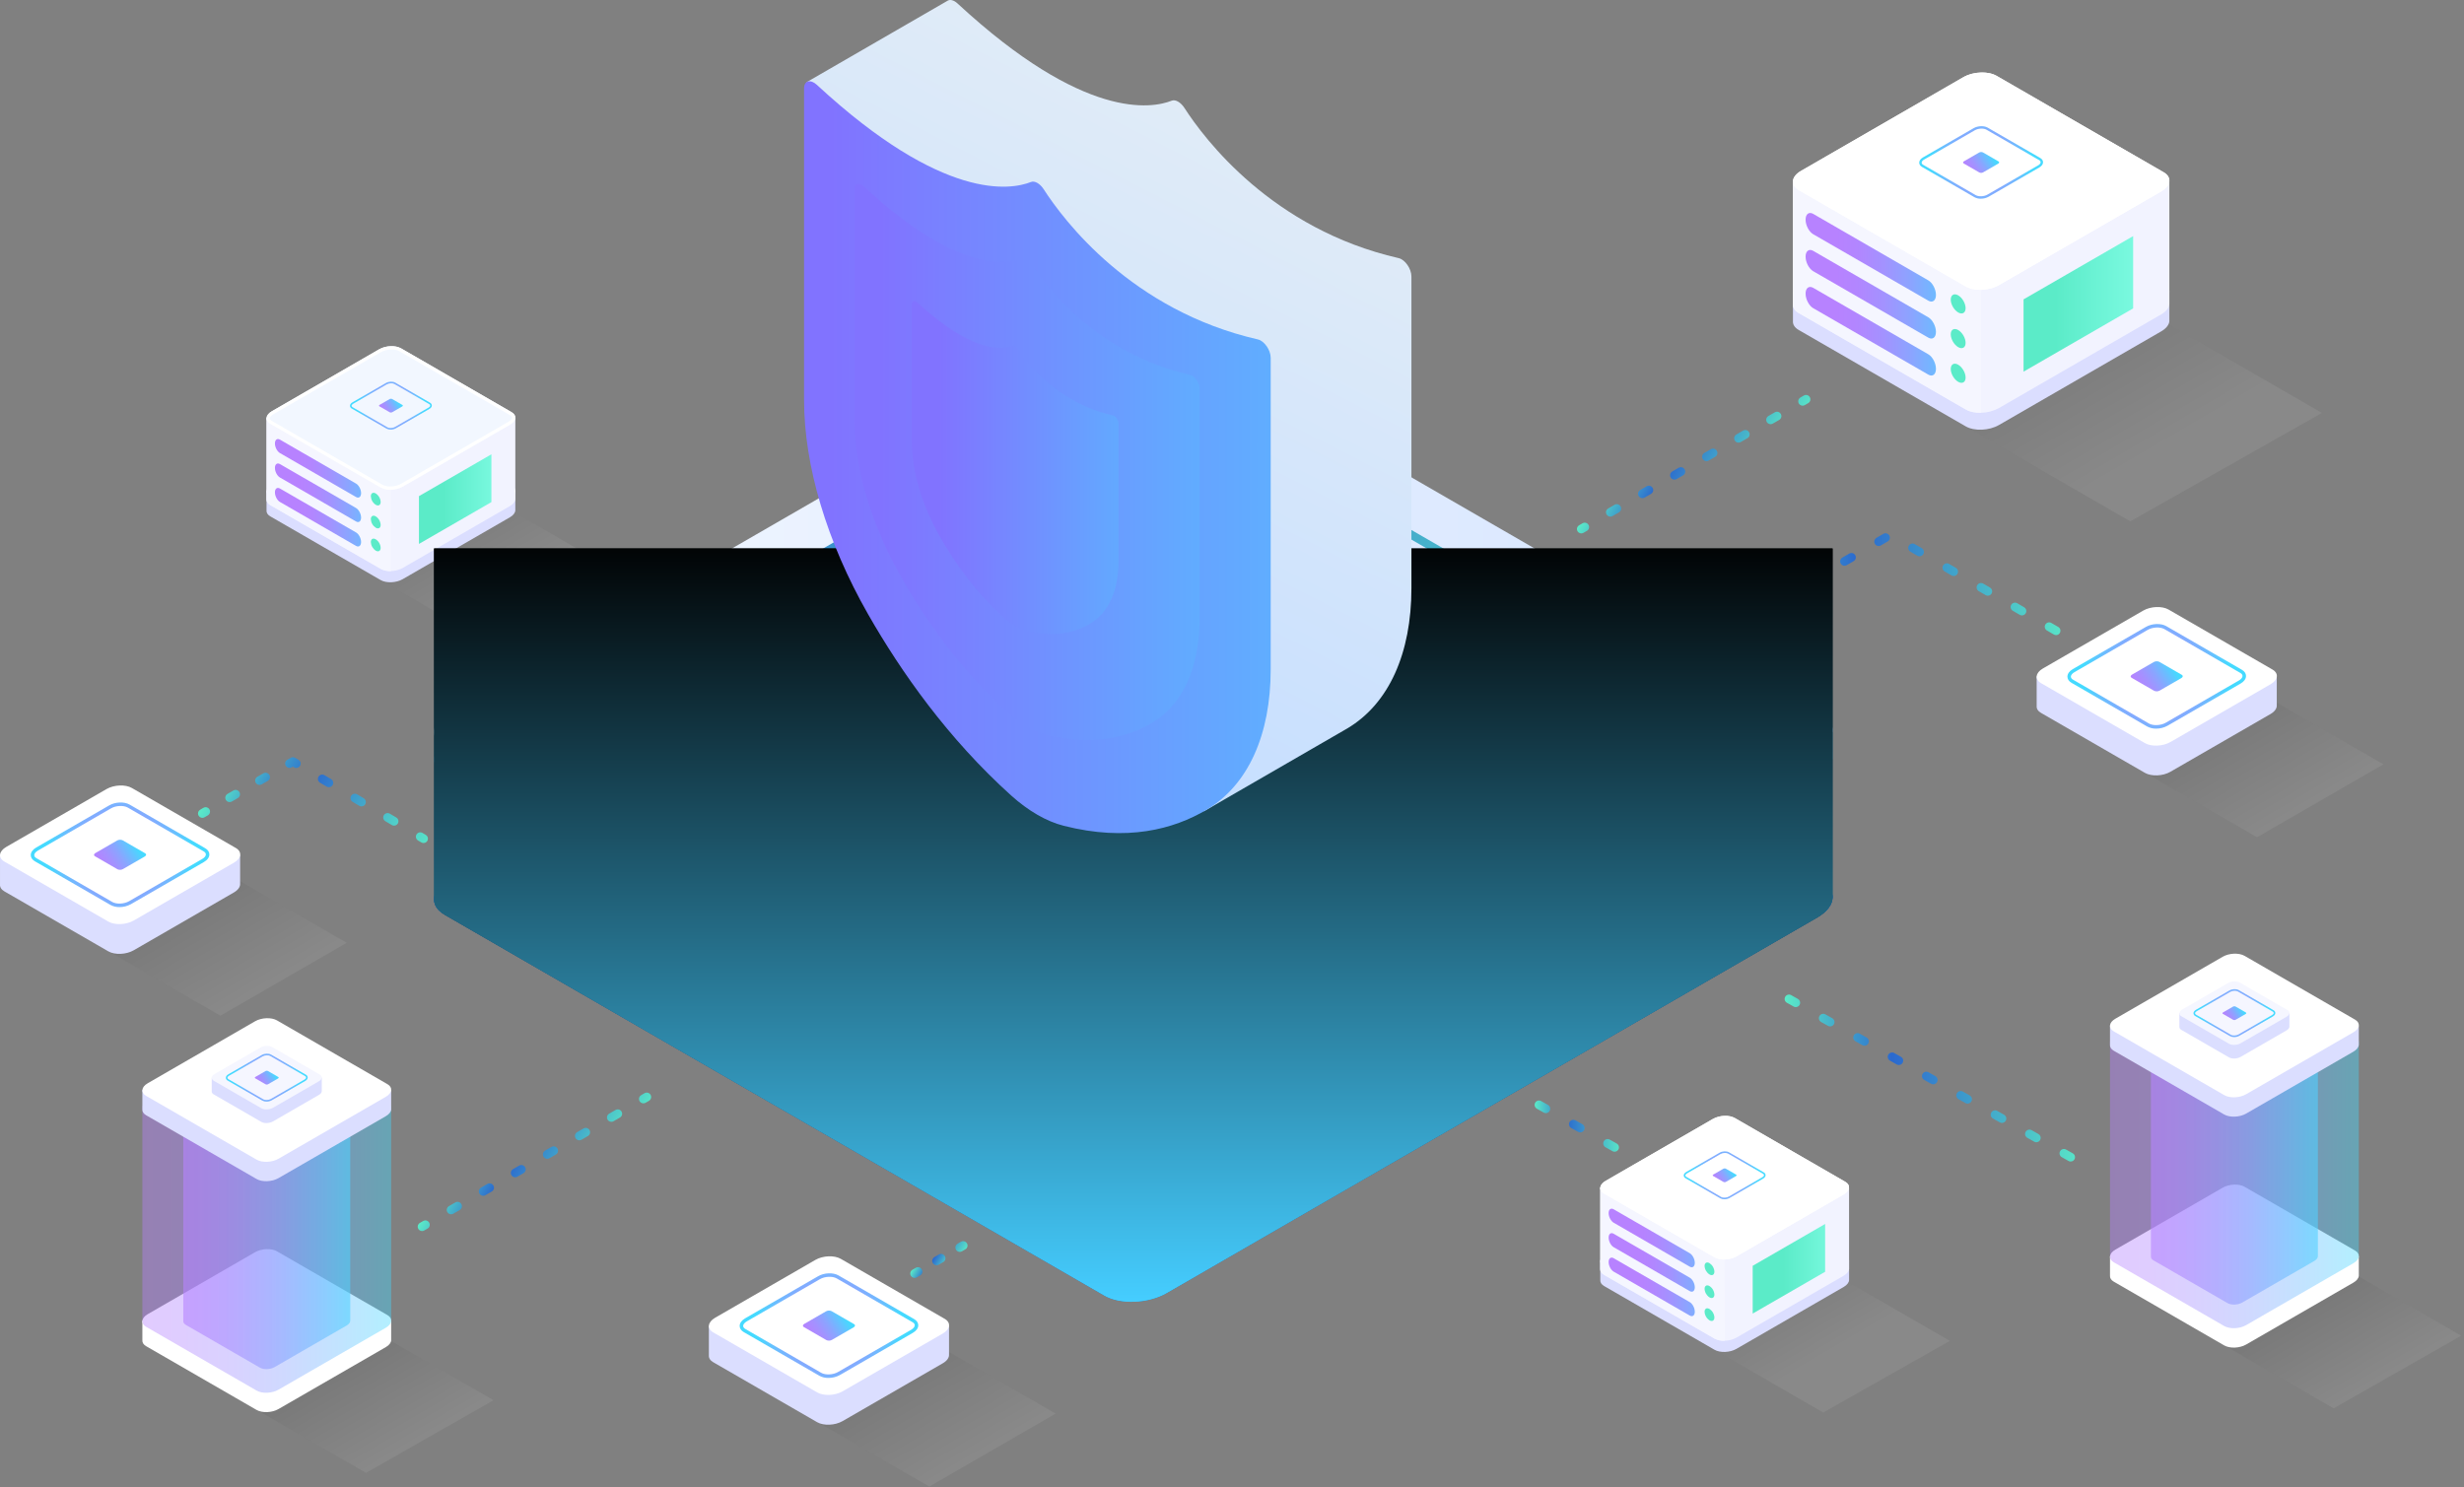 <svg width="613" height="370" viewBox="0 0 613 370" fill="none" xmlns="http://www.w3.org/2000/svg">
<rect x="0" y="0" width="613" height="370" fill="#808080" stroke="none"/>
<path opacity="0.07" d="M54.837 252.745L23.391 234.591L54.835 216.435L86.282 234.591L54.837 252.745Z" fill="url(#paint0_linear_342_2611)"/>
<path d="M59.736 219.885V212.701H48.761L32.812 203.494C31.191 202.558 28.362 202.675 26.49 203.755L10.98 212.695H0.004V220.103C-0.044 220.736 0.314 221.346 1.092 221.797L26.945 236.718C28.565 237.652 31.395 237.536 33.267 236.455L58.202 222.059C59.273 221.438 59.792 220.63 59.736 219.885Z" fill="#DBDEFF"/>
<path d="M26.945 229.311L1.1 214.39C-0.521 213.454 -0.317 211.819 1.555 210.74L26.5 196.341C28.371 195.262 31.201 195.144 32.822 196.08L58.667 211.001C60.287 211.937 60.084 213.571 58.212 214.651L33.277 229.047C31.387 230.129 28.557 230.247 26.945 229.311Z" fill="white"/>
<path d="M29.739 225.709C28.965 225.728 28.198 225.549 27.514 225.188L8.667 214.306C8.013 213.929 7.653 213.384 7.653 212.775C7.653 212.073 8.142 211.378 8.998 210.894L27.182 200.395C28.689 199.525 30.904 199.441 32.227 200.195L51.074 211.077C51.728 211.454 52.087 211.999 52.087 212.608C52.087 213.31 51.598 213.995 50.742 214.49L32.558 224.988C31.695 225.465 30.725 225.713 29.739 225.709ZM27.942 224.438C28.986 225.036 30.898 224.953 32.121 224.238L50.305 213.739C50.878 213.41 51.219 212.987 51.219 212.608C51.219 212.229 50.902 211.981 50.636 211.828L31.79 200.945C30.746 200.347 28.833 200.431 27.611 201.145L9.431 211.65C8.859 211.979 8.517 212.402 8.517 212.781C8.517 213.161 8.835 213.408 9.1 213.562L27.942 224.438Z" fill="url(#paint1_radial_342_2611)"/>
<path d="M29.233 216.3L23.628 213.063C23.276 212.863 23.32 212.506 23.727 212.265L29.136 209.143C29.344 209.027 29.576 208.962 29.814 208.952C30.052 208.942 30.289 208.987 30.506 209.086L36.112 212.322C36.463 212.522 36.419 212.879 36.012 213.121L30.604 216.242C30.396 216.358 30.164 216.424 29.926 216.434C29.688 216.444 29.451 216.398 29.233 216.3Z" fill="url(#paint2_linear_342_2611)"/>
<path opacity="0.07" d="M231.199 369.901L199.754 351.745L231.199 333.591L262.643 351.747L231.199 369.901Z" fill="url(#paint3_linear_342_2611)"/>
<path d="M236.1 337.041V329.857H225.108L209.161 320.649C207.539 319.713 204.709 319.831 202.837 320.911L187.343 329.857H176.354V337.263C176.308 337.897 176.663 338.508 177.443 338.957L203.286 353.878C204.907 354.814 207.738 354.696 209.608 353.617L234.553 339.22C235.631 338.594 236.154 337.79 236.1 337.041Z" fill="#DBDEFF"/>
<path d="M203.298 346.466L177.455 331.545C175.832 330.609 176.036 328.975 177.908 327.894L202.853 313.497C204.725 312.418 207.554 312.3 209.177 313.236L235.02 328.157C236.64 329.093 236.437 330.727 234.567 331.807L209.622 346.203C207.746 347.285 204.918 347.4 203.298 346.466Z" fill="white"/>
<path d="M206.1 342.864C205.326 342.884 204.561 342.705 203.877 342.343L185.028 331.461C184.374 331.082 184.015 330.539 184.015 329.929C184.015 329.228 184.506 328.542 185.36 328.049L203.544 317.55C205.052 316.68 207.267 316.596 208.588 317.35L227.435 328.232C228.089 328.61 228.451 329.154 228.451 329.763C228.451 330.466 227.96 331.15 227.106 331.645L208.92 342.162C208.055 342.632 207.084 342.874 206.1 342.864ZM204.304 341.593C205.346 342.192 207.259 342.108 208.481 341.393L226.667 330.895C227.237 330.565 227.579 330.142 227.579 329.763C227.579 329.384 227.261 329.134 226.996 328.983L208.149 318.101C207.108 317.502 205.194 317.586 203.971 318.3L185.795 328.791C185.224 329.12 184.883 329.544 184.883 329.921C184.883 330.298 185.198 330.549 185.463 330.703L204.304 341.593Z" fill="url(#paint4_radial_342_2611)"/>
<path d="M205.595 333.455L199.991 330.218C199.64 330.019 199.684 329.661 200.089 329.42L205.497 326.299C205.705 326.182 205.937 326.116 206.176 326.106C206.414 326.096 206.651 326.142 206.868 326.241L212.474 329.478C212.825 329.677 212.781 330.035 212.376 330.276L206.968 333.399C206.759 333.515 206.526 333.58 206.288 333.589C206.049 333.599 205.812 333.553 205.595 333.455Z" fill="url(#paint5_linear_342_2611)"/>
<path opacity="0.07" d="M561.518 208.339L530.073 190.183L561.518 172.029L592.962 190.185L561.518 208.339Z" fill="url(#paint6_linear_342_2611)"/>
<path d="M566.419 175.48V168.296H555.443L539.494 159.088C537.874 158.152 535.042 158.27 533.17 159.349L517.662 168.29H506.687V175.695C506.641 176.33 506.996 176.94 507.776 177.389L533.619 192.311C535.24 193.246 538.071 193.129 539.943 192.049L564.888 177.653C565.956 177.032 566.475 176.228 566.419 175.48Z" fill="#DBDEFF"/>
<path d="M533.627 184.909L507.784 169.988C506.164 169.052 506.365 167.417 508.237 166.336L533.182 151.94C535.054 150.86 537.886 150.742 539.506 151.678L565.349 166.599C566.97 167.535 566.766 169.17 564.896 170.249L539.951 184.645C538.069 185.723 535.238 185.839 533.627 184.909Z" fill="white"/>
<path d="M536.421 181.303C535.648 181.322 534.882 181.142 534.198 180.78L515.35 169.9C514.697 169.521 514.336 168.978 514.336 168.367C514.336 167.667 514.827 166.98 515.681 166.487L533.867 155.988C535.374 155.118 537.589 155.035 538.91 155.789L557.758 166.671C558.411 167.048 558.772 167.593 558.772 168.201C558.772 168.904 558.281 169.598 557.427 170.083L539.241 180.582C538.378 181.059 537.407 181.307 536.421 181.303ZM534.625 180.031C535.667 180.63 537.581 180.546 538.802 179.832L556.988 169.333C557.558 169.002 557.9 168.581 557.9 168.201C557.9 167.822 557.584 167.573 557.319 167.421L538.471 156.539C537.429 155.941 535.515 156.024 534.294 156.739L516.108 167.238C515.537 167.567 515.196 167.99 515.196 168.367C515.196 168.744 515.511 168.996 515.777 169.149L534.625 180.031Z" fill="url(#paint7_radial_342_2611)"/>
<path d="M535.916 171.891L530.31 168.656C529.959 168.457 530.003 168.098 530.408 167.858L535.816 164.735C536.025 164.619 536.257 164.554 536.495 164.544C536.733 164.535 536.97 164.581 537.187 164.679L542.793 167.916C543.144 168.116 543.1 168.473 542.695 168.714L537.287 171.837C537.079 171.953 536.846 172.018 536.608 172.027C536.37 172.037 536.133 171.99 535.916 171.891Z" fill="url(#paint8_linear_342_2611)"/>
<path d="M515.146 289.021C514.959 289.021 514.775 288.973 514.613 288.881L512.905 287.921C512.662 287.776 512.485 287.541 512.412 287.267C512.339 286.993 512.376 286.701 512.515 286.454C512.653 286.207 512.883 286.023 513.155 285.942C513.427 285.862 513.719 285.89 513.97 286.022L515.681 286.981C515.891 287.1 516.056 287.284 516.15 287.506C516.244 287.728 516.262 287.975 516.201 288.208C516.14 288.441 516.003 288.647 515.812 288.794C515.621 288.941 515.387 289.021 515.146 289.021ZM506.598 284.22C506.412 284.219 506.228 284.171 506.066 284.08L504.356 283.118C504.231 283.048 504.121 282.954 504.033 282.841C503.944 282.729 503.879 282.6 503.84 282.462C503.801 282.324 503.79 282.18 503.807 282.038C503.824 281.896 503.869 281.759 503.939 281.634C504.01 281.509 504.104 281.4 504.216 281.311C504.329 281.223 504.457 281.158 504.595 281.119C504.733 281.08 504.877 281.069 505.019 281.086C505.161 281.103 505.298 281.148 505.423 281.218L507.133 282.18C507.344 282.298 507.509 282.482 507.603 282.704C507.697 282.926 507.715 283.173 507.654 283.406C507.592 283.64 507.456 283.846 507.265 283.993C507.074 284.14 506.84 284.22 506.598 284.22ZM498.049 279.416C497.863 279.415 497.679 279.367 497.517 279.276L495.806 278.315C495.555 278.173 495.369 277.937 495.291 277.659C495.213 277.381 495.249 277.083 495.39 276.831C495.532 276.579 495.768 276.393 496.046 276.315C496.324 276.237 496.622 276.273 496.874 276.415L498.584 277.377C498.794 277.495 498.959 277.679 499.054 277.901C499.148 278.123 499.166 278.37 499.104 278.603C499.043 278.836 498.907 279.042 498.716 279.189C498.525 279.337 498.29 279.416 498.049 279.416ZM489.5 274.613C489.314 274.612 489.131 274.564 488.969 274.473L487.259 273.513C487.135 273.443 487.025 273.349 486.936 273.237C486.848 273.124 486.782 272.995 486.744 272.857C486.705 272.72 486.694 272.576 486.711 272.434C486.728 272.292 486.773 272.154 486.843 272.029C486.913 271.905 487.007 271.795 487.12 271.707C487.232 271.618 487.361 271.553 487.499 271.514C487.637 271.475 487.781 271.464 487.923 271.481C488.065 271.498 488.202 271.543 488.327 271.613L490.035 272.573C490.245 272.691 490.41 272.876 490.504 273.098C490.599 273.32 490.616 273.566 490.555 273.8C490.494 274.033 490.357 274.239 490.167 274.386C489.976 274.533 489.741 274.613 489.5 274.613ZM480.953 269.809C480.766 269.81 480.583 269.762 480.42 269.67L478.71 268.71C478.458 268.568 478.273 268.332 478.195 268.054C478.117 267.776 478.152 267.478 478.294 267.226C478.435 266.974 478.671 266.789 478.95 266.711C479.228 266.633 479.526 266.668 479.778 266.81L481.488 267.77C481.698 267.888 481.863 268.072 481.957 268.294C482.051 268.516 482.069 268.763 482.008 268.996C481.947 269.229 481.81 269.436 481.619 269.583C481.428 269.73 481.194 269.81 480.953 269.809ZM472.404 265.006C472.217 265.006 472.034 264.958 471.871 264.866L470.163 263.906C469.92 263.761 469.743 263.526 469.67 263.252C469.598 262.978 469.634 262.686 469.773 262.439C469.912 262.192 470.141 262.008 470.413 261.927C470.685 261.847 470.977 261.875 471.229 262.007L472.939 262.968C473.149 263.086 473.315 263.27 473.41 263.492C473.504 263.714 473.522 263.961 473.461 264.194C473.4 264.428 473.263 264.634 473.071 264.781C472.88 264.928 472.645 265.007 472.404 265.006ZM463.857 260.205C463.67 260.204 463.487 260.156 463.324 260.065L461.614 259.103C461.489 259.033 461.379 258.939 461.291 258.826C461.203 258.714 461.137 258.585 461.098 258.447C461.06 258.309 461.049 258.165 461.066 258.023C461.083 257.881 461.128 257.744 461.198 257.619C461.268 257.494 461.362 257.385 461.474 257.296C461.587 257.208 461.716 257.142 461.853 257.104C461.991 257.065 462.135 257.054 462.277 257.071C462.419 257.088 462.557 257.133 462.681 257.203L464.39 258.165C464.6 258.283 464.765 258.467 464.859 258.689C464.953 258.911 464.971 259.157 464.91 259.39C464.849 259.623 464.713 259.83 464.522 259.977C464.332 260.124 464.098 260.204 463.857 260.205ZM455.308 255.401C455.121 255.401 454.938 255.353 454.775 255.261L453.065 254.302C452.813 254.16 452.627 253.924 452.549 253.646C452.471 253.368 452.507 253.07 452.649 252.818C452.79 252.566 453.026 252.381 453.304 252.303C453.583 252.224 453.88 252.26 454.132 252.402L455.842 253.362C456.053 253.48 456.218 253.664 456.312 253.886C456.406 254.108 456.424 254.355 456.363 254.588C456.302 254.821 456.165 255.027 455.974 255.175C455.783 255.322 455.549 255.401 455.308 255.401ZM446.759 250.598C446.572 250.598 446.388 250.55 446.226 250.458L444.517 249.498C444.274 249.352 444.098 249.117 444.025 248.843C443.952 248.569 443.989 248.278 444.128 248.031C444.266 247.783 444.496 247.6 444.768 247.519C445.039 247.439 445.332 247.467 445.583 247.598L447.293 248.558C447.503 248.676 447.669 248.861 447.763 249.083C447.857 249.304 447.875 249.551 447.813 249.784C447.752 250.018 447.616 250.224 447.425 250.371C447.234 250.518 447 250.598 446.759 250.598Z" fill="url(#paint9_linear_342_2611)"/>
<path d="M401.68 286.58C401.494 286.58 401.31 286.532 401.147 286.441L399.439 285.481C399.31 285.413 399.196 285.32 399.103 285.208C399.011 285.095 398.941 284.965 398.9 284.826C398.858 284.686 398.845 284.539 398.862 284.395C398.878 284.25 398.923 284.11 398.994 283.982C399.065 283.855 399.161 283.744 399.277 283.654C399.392 283.565 399.524 283.5 399.665 283.462C399.805 283.425 399.952 283.416 400.097 283.437C400.241 283.457 400.38 283.506 400.505 283.581L402.215 284.541C402.425 284.659 402.59 284.843 402.684 285.065C402.778 285.287 402.796 285.534 402.735 285.767C402.674 286 402.537 286.207 402.346 286.354C402.155 286.501 401.921 286.581 401.68 286.58ZM393.137 281.777C392.95 281.778 392.767 281.73 392.604 281.637L390.894 280.677C390.769 280.607 390.659 280.513 390.571 280.401C390.483 280.288 390.417 280.16 390.379 280.022C390.34 279.884 390.329 279.74 390.346 279.598C390.363 279.456 390.408 279.318 390.478 279.194C390.548 279.069 390.642 278.959 390.754 278.871C390.867 278.782 390.996 278.717 391.134 278.678C391.271 278.64 391.415 278.629 391.558 278.646C391.7 278.663 391.837 278.707 391.962 278.778L393.672 279.737C393.882 279.856 394.047 280.04 394.141 280.262C394.235 280.484 394.253 280.731 394.192 280.964C394.131 281.197 393.994 281.403 393.803 281.55C393.612 281.698 393.378 281.777 393.137 281.777ZM384.588 276.976C384.401 276.975 384.218 276.927 384.055 276.836L382.345 275.874C382.093 275.732 381.908 275.497 381.83 275.218C381.752 274.94 381.787 274.642 381.929 274.39C382.07 274.138 382.306 273.953 382.585 273.875C382.863 273.797 383.16 273.833 383.412 273.974L385.123 274.936C385.333 275.054 385.498 275.239 385.592 275.461C385.686 275.682 385.704 275.929 385.643 276.162C385.582 276.396 385.445 276.602 385.254 276.749C385.063 276.896 384.829 276.976 384.588 276.976Z" fill="url(#paint10_linear_342_2611)"/>
<path d="M137.206 151.345C137.019 151.345 136.836 151.297 136.673 151.205L134.965 150.245C134.84 150.175 134.73 150.081 134.642 149.969C134.553 149.856 134.488 149.727 134.449 149.59C134.411 149.452 134.4 149.308 134.417 149.166C134.434 149.024 134.479 148.886 134.549 148.762C134.619 148.637 134.713 148.527 134.825 148.439C134.938 148.35 135.067 148.285 135.204 148.246C135.342 148.208 135.486 148.196 135.628 148.214C135.77 148.231 135.908 148.275 136.032 148.345L137.741 149.305C137.951 149.423 138.116 149.608 138.21 149.83C138.304 150.052 138.322 150.298 138.261 150.532C138.2 150.765 138.063 150.971 137.872 151.118C137.681 151.265 137.447 151.345 137.206 151.345ZM128.659 146.542C128.472 146.542 128.288 146.494 128.126 146.402L126.416 145.442C126.164 145.3 125.978 145.064 125.9 144.786C125.822 144.508 125.858 144.21 126 143.958C126.141 143.706 126.377 143.521 126.655 143.443C126.934 143.365 127.231 143.4 127.483 143.542L129.194 144.502C129.404 144.62 129.569 144.805 129.663 145.026C129.757 145.248 129.775 145.495 129.714 145.728C129.653 145.961 129.516 146.168 129.325 146.315C129.134 146.462 128.9 146.542 128.659 146.542ZM120.11 141.74C119.923 141.739 119.74 141.691 119.577 141.6L117.869 140.639C117.739 140.571 117.625 140.478 117.532 140.366C117.44 140.253 117.371 140.123 117.329 139.983C117.288 139.844 117.275 139.697 117.291 139.552C117.307 139.407 117.352 139.267 117.423 139.14C117.495 139.013 117.591 138.901 117.706 138.812C117.821 138.723 117.953 138.657 118.094 138.62C118.235 138.583 118.382 138.574 118.526 138.594C118.67 138.615 118.809 138.664 118.934 138.739L120.644 139.701C120.854 139.819 121.02 140.003 121.114 140.225C121.208 140.447 121.226 140.694 121.165 140.927C121.103 141.16 120.967 141.366 120.776 141.513C120.585 141.661 120.351 141.74 120.11 141.74Z" fill="url(#paint11_linear_342_2611)"/>
<path d="M105.008 306.323C104.768 306.323 104.534 306.245 104.344 306.099C104.153 305.953 104.016 305.748 103.953 305.516C103.891 305.284 103.907 305.038 103.999 304.816C104.091 304.595 104.253 304.409 104.461 304.289L105.312 303.8C105.561 303.667 105.852 303.636 106.124 303.714C106.396 303.791 106.627 303.972 106.768 304.216C106.91 304.461 106.951 304.751 106.882 305.026C106.813 305.3 106.641 305.537 106.401 305.686L105.551 306.177C105.386 306.272 105.199 306.322 105.008 306.323Z" fill="url(#paint12_linear_342_2611)"/>
<path d="M112.235 302.15C111.995 302.152 111.76 302.073 111.569 301.928C111.378 301.782 111.24 301.577 111.178 301.345C111.116 301.113 111.132 300.867 111.224 300.645C111.316 300.423 111.479 300.238 111.688 300.119L113.284 299.197C113.408 299.125 113.545 299.079 113.687 299.06C113.829 299.041 113.973 299.051 114.112 299.088C114.25 299.125 114.379 299.189 114.493 299.276C114.606 299.363 114.702 299.472 114.773 299.596C114.845 299.72 114.891 299.857 114.91 299.998C114.928 300.14 114.919 300.285 114.882 300.423C114.845 300.561 114.781 300.691 114.694 300.804C114.607 300.918 114.498 301.013 114.374 301.085L112.778 302.004C112.613 302.1 112.425 302.15 112.235 302.15ZM120.205 297.548C119.966 297.548 119.733 297.469 119.543 297.323C119.353 297.177 119.216 296.973 119.154 296.742C119.092 296.511 119.107 296.265 119.199 296.044C119.29 295.822 119.451 295.637 119.658 295.517L121.255 294.595C121.505 294.45 121.803 294.411 122.082 294.486C122.361 294.561 122.599 294.744 122.744 294.994C122.888 295.244 122.927 295.542 122.852 295.821C122.778 296.1 122.595 296.338 122.344 296.483L120.748 297.403C120.583 297.498 120.396 297.549 120.205 297.548ZM128.176 292.946C127.935 292.947 127.702 292.869 127.511 292.723C127.32 292.577 127.183 292.373 127.121 292.141C127.058 291.909 127.075 291.663 127.167 291.441C127.259 291.219 127.422 291.034 127.631 290.915L129.227 289.993C129.475 289.874 129.758 289.853 130.02 289.933C130.283 290.014 130.505 290.191 130.643 290.428C130.78 290.666 130.823 290.947 130.763 291.214C130.703 291.482 130.543 291.717 130.317 291.873L128.72 292.793C128.556 292.892 128.368 292.945 128.176 292.946ZM136.146 288.345C135.906 288.345 135.673 288.266 135.482 288.12C135.292 287.974 135.155 287.769 135.093 287.537C135.031 287.305 135.047 287.059 135.139 286.838C135.231 286.616 135.393 286.431 135.601 286.311L137.198 285.391C137.322 285.32 137.459 285.273 137.6 285.255C137.742 285.236 137.886 285.245 138.025 285.282C138.163 285.319 138.293 285.383 138.406 285.47C138.52 285.558 138.615 285.666 138.686 285.79C138.758 285.914 138.804 286.051 138.823 286.193C138.842 286.335 138.832 286.479 138.795 286.617C138.758 286.755 138.694 286.885 138.607 286.999C138.52 287.112 138.411 287.207 138.287 287.279L136.691 288.199C136.525 288.295 136.337 288.345 136.146 288.345ZM144.119 283.743C143.878 283.743 143.645 283.665 143.454 283.519C143.263 283.373 143.126 283.168 143.064 282.936C143.001 282.704 143.017 282.458 143.109 282.236C143.201 282.015 143.364 281.829 143.572 281.709L145.168 280.789C145.418 280.645 145.716 280.606 145.995 280.681C146.274 280.755 146.512 280.938 146.657 281.188C146.801 281.439 146.84 281.736 146.766 282.015C146.691 282.295 146.508 282.533 146.258 282.677L144.661 283.597C144.496 283.693 144.309 283.743 144.119 283.743ZM152.089 279.141C151.849 279.142 151.615 279.063 151.424 278.917C151.234 278.771 151.096 278.566 151.034 278.334C150.972 278.102 150.988 277.856 151.08 277.635C151.171 277.413 151.334 277.227 151.542 277.107L153.139 276.187C153.263 276.116 153.399 276.069 153.541 276.051C153.683 276.032 153.827 276.042 153.966 276.079C154.104 276.116 154.233 276.18 154.347 276.267C154.46 276.354 154.556 276.463 154.627 276.587C154.699 276.71 154.745 276.847 154.764 276.989C154.783 277.131 154.773 277.275 154.736 277.414C154.699 277.552 154.635 277.681 154.548 277.795C154.461 277.908 154.352 278.004 154.228 278.075L152.632 278.995C152.467 279.09 152.279 279.141 152.089 279.141Z" fill="url(#paint13_linear_342_2611)"/>
<path d="M160.051 274.539C159.811 274.539 159.578 274.46 159.387 274.314C159.197 274.168 159.06 273.963 158.998 273.731C158.936 273.499 158.952 273.254 159.044 273.032C159.136 272.81 159.298 272.625 159.506 272.505L160.354 272.014C160.606 271.869 160.905 271.83 161.186 271.906C161.466 271.981 161.705 272.165 161.85 272.417C161.995 272.668 162.034 272.967 161.959 273.248C161.883 273.528 161.7 273.767 161.448 273.912L160.6 274.403C160.432 274.495 160.243 274.542 160.051 274.539Z" fill="url(#paint14_linear_342_2611)"/>
<path d="M227.544 317.985C227.304 317.986 227.071 317.906 226.881 317.76C226.69 317.614 226.553 317.41 226.491 317.178C226.429 316.946 226.445 316.7 226.537 316.478C226.629 316.257 226.792 316.072 226.999 315.952L227.85 315.463C227.973 315.392 228.11 315.345 228.252 315.327C228.393 315.308 228.538 315.318 228.676 315.355C228.814 315.392 228.943 315.456 229.056 315.543C229.17 315.63 229.265 315.738 229.336 315.862C229.408 315.986 229.454 316.123 229.473 316.264C229.491 316.406 229.482 316.55 229.445 316.688C229.408 316.826 229.344 316.956 229.257 317.069C229.169 317.182 229.061 317.277 228.937 317.349L228.089 317.84C227.923 317.935 227.735 317.985 227.544 317.985Z" fill="url(#paint15_linear_342_2611)"/>
<path d="M233.004 314.834C232.764 314.835 232.53 314.756 232.34 314.61C232.149 314.464 232.012 314.26 231.949 314.028C231.887 313.796 231.903 313.55 231.995 313.328C232.087 313.106 232.249 312.921 232.457 312.801L233.611 312.136C233.86 312.003 234.152 311.972 234.423 312.05C234.695 312.127 234.926 312.308 235.068 312.552C235.209 312.797 235.25 313.087 235.181 313.361C235.113 313.636 234.94 313.873 234.7 314.022L233.547 314.687C233.382 314.783 233.195 314.834 233.004 314.834Z" fill="url(#paint16_linear_342_2611)"/>
<path d="M238.766 311.507C238.526 311.508 238.292 311.429 238.101 311.283C237.911 311.137 237.774 310.932 237.711 310.701C237.649 310.469 237.665 310.223 237.757 310.001C237.849 309.779 238.011 309.594 238.219 309.474L239.069 308.983C239.32 308.838 239.617 308.799 239.896 308.874C240.175 308.949 240.413 309.132 240.558 309.382C240.702 309.632 240.742 309.93 240.667 310.209C240.592 310.488 240.409 310.726 240.159 310.871L239.309 311.362C239.144 311.457 238.956 311.507 238.766 311.507Z" fill="url(#paint17_linear_342_2611)"/>
<path d="M50.347 203.506C50.108 203.506 49.875 203.427 49.685 203.281C49.495 203.135 49.358 202.931 49.296 202.7C49.234 202.468 49.25 202.223 49.341 202.002C49.432 201.78 49.594 201.595 49.801 201.474L50.651 200.983C50.9 200.85 51.191 200.819 51.463 200.897C51.735 200.974 51.966 201.155 52.108 201.399C52.249 201.644 52.29 201.934 52.221 202.209C52.153 202.483 51.98 202.72 51.74 202.869L50.89 203.36C50.725 203.456 50.538 203.506 50.347 203.506Z" fill="url(#paint18_linear_342_2611)"/>
<path d="M57.134 199.588C56.894 199.588 56.661 199.509 56.471 199.363C56.28 199.217 56.143 199.012 56.081 198.781C56.019 198.549 56.035 198.303 56.127 198.081C56.219 197.86 56.381 197.675 56.589 197.555L58.074 196.696C58.324 196.552 58.622 196.513 58.901 196.588C59.18 196.663 59.418 196.845 59.563 197.096C59.707 197.346 59.746 197.644 59.672 197.923C59.597 198.202 59.414 198.44 59.164 198.584L57.679 199.44C57.514 199.537 57.325 199.588 57.134 199.588ZM64.566 195.316C64.325 195.316 64.091 195.237 63.9 195.09C63.709 194.943 63.572 194.737 63.511 194.505C63.449 194.272 63.467 194.025 63.56 193.803C63.653 193.581 63.817 193.397 64.027 193.278L65.516 192.432C65.64 192.359 65.778 192.311 65.921 192.291C66.064 192.272 66.21 192.281 66.349 192.318C66.489 192.355 66.62 192.42 66.734 192.508C66.848 192.596 66.944 192.706 67.016 192.832C67.087 192.958 67.133 193.096 67.15 193.239C67.168 193.383 67.156 193.528 67.117 193.667C67.078 193.806 67.011 193.936 66.921 194.049C66.831 194.162 66.72 194.256 66.593 194.326L65.103 195.172C64.939 195.266 64.754 195.316 64.566 195.316Z" fill="url(#paint19_linear_342_2611)"/>
<path d="M73.712 191.095C73.518 191.096 73.327 191.043 73.159 190.944L72.858 190.766L72.555 190.94C72.304 191.077 72.009 191.111 71.734 191.033C71.458 190.955 71.225 190.772 71.083 190.524C70.941 190.275 70.903 189.98 70.977 189.704C71.051 189.427 71.231 189.191 71.477 189.046L72.329 188.561C72.495 188.465 72.684 188.414 72.876 188.414C73.068 188.414 73.257 188.465 73.423 188.561L74.267 189.06C74.473 189.181 74.633 189.367 74.722 189.589C74.812 189.81 74.826 190.055 74.763 190.285C74.7 190.516 74.563 190.719 74.373 190.864C74.183 191.009 73.951 191.087 73.712 191.087V191.095Z" fill="url(#paint20_linear_342_2611)"/>
<path d="M98.04 205.444C97.845 205.444 97.654 205.391 97.487 205.292L95.867 204.336C95.62 204.188 95.442 203.949 95.371 203.67C95.3 203.392 95.342 203.096 95.488 202.848C95.634 202.601 95.871 202.421 96.15 202.347C96.428 202.274 96.724 202.314 96.972 202.458L98.595 203.416C98.8 203.538 98.96 203.723 99.05 203.945C99.14 204.166 99.154 204.411 99.091 204.642C99.028 204.872 98.891 205.075 98.701 205.22C98.511 205.365 98.279 205.444 98.04 205.444ZM89.93 200.654C89.736 200.654 89.546 200.601 89.379 200.502L87.757 199.545C87.629 199.474 87.518 199.379 87.428 199.264C87.338 199.149 87.272 199.018 87.234 198.878C87.196 198.737 87.186 198.591 87.206 198.446C87.225 198.302 87.273 198.163 87.347 198.038C87.421 197.913 87.52 197.803 87.636 197.717C87.753 197.63 87.886 197.568 88.028 197.533C88.169 197.499 88.316 197.493 88.46 197.516C88.603 197.54 88.741 197.591 88.864 197.669L90.485 198.627C90.69 198.748 90.85 198.934 90.94 199.155C91.03 199.377 91.044 199.622 90.981 199.852C90.918 200.083 90.781 200.286 90.591 200.431C90.401 200.576 90.169 200.654 89.93 200.654ZM81.824 195.885C81.629 195.885 81.439 195.833 81.271 195.735L79.649 194.777C79.521 194.706 79.41 194.611 79.32 194.497C79.23 194.382 79.164 194.251 79.126 194.11C79.088 193.97 79.078 193.823 79.098 193.679C79.117 193.535 79.165 193.396 79.239 193.27C79.313 193.145 79.412 193.036 79.528 192.949C79.645 192.863 79.778 192.8 79.92 192.766C80.061 192.731 80.208 192.726 80.352 192.749C80.495 192.772 80.633 192.824 80.756 192.901L82.379 193.857C82.584 193.979 82.744 194.165 82.834 194.386C82.924 194.607 82.938 194.852 82.875 195.083C82.812 195.313 82.675 195.516 82.485 195.661C82.295 195.806 82.063 195.885 81.824 195.885Z" fill="url(#paint21_linear_342_2611)"/>
<path d="M105.372 209.77C105.177 209.769 104.987 209.717 104.819 209.618L103.975 209.119C103.734 208.968 103.562 208.73 103.495 208.454C103.428 208.178 103.471 207.887 103.615 207.642C103.76 207.397 103.994 207.219 104.268 207.145C104.542 207.07 104.834 207.106 105.082 207.243L105.926 207.74C106.133 207.862 106.294 208.047 106.384 208.269C106.475 208.491 106.49 208.736 106.426 208.968C106.363 209.199 106.226 209.402 106.035 209.547C105.844 209.693 105.611 209.771 105.372 209.77Z" fill="url(#paint22_linear_342_2611)"/>
<path d="M393.405 132.728C393.164 132.729 392.931 132.65 392.74 132.504C392.55 132.358 392.412 132.153 392.35 131.921C392.288 131.689 392.303 131.443 392.395 131.222C392.487 131 392.65 130.814 392.858 130.694L393.708 130.204C393.958 130.059 394.256 130.02 394.535 130.095C394.814 130.17 395.052 130.352 395.197 130.603C395.341 130.853 395.38 131.15 395.305 131.43C395.231 131.709 395.048 131.947 394.798 132.091L393.947 132.58C393.783 132.677 393.595 132.728 393.405 132.728Z" fill="url(#paint23_linear_342_2611)"/>
<path d="M400.63 128.555C400.39 128.556 400.157 128.477 399.966 128.331C399.775 128.185 399.638 127.98 399.575 127.748C399.513 127.516 399.529 127.271 399.621 127.049C399.713 126.827 399.875 126.641 400.083 126.521L401.68 125.602C401.93 125.457 402.228 125.418 402.507 125.493C402.786 125.568 403.024 125.75 403.169 126.001C403.313 126.251 403.352 126.548 403.277 126.828C403.203 127.107 403.02 127.345 402.769 127.489L401.173 128.409C401.008 128.505 400.821 128.555 400.63 128.555ZM408.601 123.953C408.361 123.953 408.127 123.874 407.937 123.728C407.747 123.582 407.61 123.377 407.548 123.146C407.486 122.914 407.502 122.668 407.594 122.446C407.685 122.225 407.848 122.04 408.056 121.92L409.652 121C409.903 120.855 410.2 120.816 410.479 120.891C410.759 120.966 410.997 121.148 411.141 121.399C411.285 121.649 411.325 121.947 411.25 122.226C411.175 122.505 410.992 122.743 410.742 122.888L409.145 123.807C408.98 123.904 408.792 123.954 408.601 123.953ZM416.571 119.351C416.331 119.351 416.098 119.272 415.907 119.126C415.717 118.98 415.58 118.775 415.518 118.544C415.456 118.312 415.472 118.066 415.564 117.844C415.656 117.623 415.818 117.438 416.026 117.318L417.623 116.398C417.873 116.253 418.17 116.214 418.45 116.289C418.729 116.364 418.967 116.547 419.111 116.797C419.256 117.047 419.295 117.345 419.22 117.624C419.145 117.903 418.963 118.141 418.712 118.286L417.116 119.206C416.95 119.301 416.762 119.351 416.571 119.351ZM424.543 114.75C424.303 114.75 424.07 114.671 423.879 114.525C423.688 114.38 423.551 114.175 423.489 113.943C423.426 113.711 423.442 113.465 423.534 113.243C423.626 113.021 423.789 112.836 423.997 112.716L425.593 111.796C425.717 111.719 425.855 111.667 426 111.644C426.144 111.622 426.292 111.628 426.433 111.664C426.575 111.699 426.708 111.763 426.825 111.851C426.942 111.939 427.04 112.049 427.113 112.176C427.186 112.302 427.233 112.442 427.251 112.587C427.269 112.732 427.257 112.879 427.217 113.02C427.177 113.16 427.109 113.292 427.017 113.405C426.926 113.519 426.812 113.613 426.683 113.682L425.086 114.604C424.921 114.699 424.734 114.749 424.543 114.75ZM432.514 110.148C432.274 110.148 432.04 110.069 431.849 109.924C431.659 109.778 431.521 109.573 431.459 109.341C431.397 109.109 431.413 108.863 431.505 108.641C431.597 108.419 431.759 108.234 431.967 108.114L433.564 107.194C433.688 107.107 433.828 107.047 433.977 107.018C434.125 106.989 434.278 106.99 434.425 107.023C434.573 107.056 434.712 107.119 434.834 107.209C434.956 107.299 435.058 107.413 435.133 107.544C435.209 107.675 435.256 107.82 435.272 107.971C435.288 108.121 435.273 108.273 435.227 108.417C435.181 108.562 435.105 108.695 435.005 108.808C434.905 108.921 434.783 109.013 434.645 109.076L433.049 109.998C432.886 110.093 432.702 110.144 432.514 110.148ZM440.484 105.546C440.244 105.546 440.011 105.467 439.821 105.321C439.63 105.175 439.493 104.97 439.431 104.738C439.369 104.506 439.385 104.261 439.477 104.039C439.569 103.817 439.732 103.632 439.94 103.512L441.536 102.592C441.66 102.521 441.798 102.474 441.94 102.456C442.082 102.437 442.227 102.446 442.365 102.484C442.504 102.521 442.634 102.585 442.748 102.673C442.862 102.76 442.957 102.869 443.029 102.993C443.1 103.118 443.147 103.255 443.165 103.397C443.184 103.54 443.174 103.684 443.137 103.823C443.1 103.961 443.036 104.091 442.948 104.205C442.861 104.319 442.752 104.414 442.628 104.486L441.031 105.406C440.864 105.5 440.676 105.548 440.484 105.546Z" fill="url(#paint24_linear_342_2611)"/>
<path d="M448.455 100.944C448.215 100.944 447.982 100.865 447.792 100.719C447.601 100.573 447.464 100.368 447.402 100.136C447.34 99.904 447.356 99.659 447.448 99.437C447.54 99.215 447.703 99.03 447.91 98.91L448.759 98.419C449.009 98.275 449.306 98.236 449.586 98.311C449.865 98.385 450.103 98.568 450.247 98.819C450.392 99.069 450.431 99.366 450.356 99.645C450.281 99.925 450.099 100.163 449.848 100.307L449 100.796C448.835 100.893 448.647 100.944 448.455 100.944Z" fill="url(#paint25_linear_342_2611)"/>
<path opacity="0.07" d="M91.059 366.498L62.486 350.003L94.226 331.918L122.799 348.414L91.059 366.498Z" fill="url(#paint26_linear_342_2611)"/>
<path d="M97.316 333.497C97.316 333.441 97.316 333.385 97.316 333.331V328.686H90.557L68.899 316.181C67.502 315.383 65.057 315.477 63.443 316.409L42.175 328.686H35.419V333.507C35.379 334.054 35.688 334.581 36.358 334.968L63.836 350.833C65.233 351.631 67.675 351.539 69.29 350.605L95.993 335.195C96.831 334.71 97.282 334.098 97.324 333.507L97.316 333.497Z" fill="white"/>
<path d="M63.835 346.012L36.358 330.148C34.961 329.34 35.135 327.931 36.757 326.999L63.45 311.587C65.065 310.656 67.507 310.554 68.906 311.362L96.382 327.225C97.778 328.033 97.605 329.442 95.982 330.374L69.289 345.786C67.675 346.718 65.234 346.82 63.835 346.012Z" fill="white"/>
<path style="mix-blend-mode:darken" opacity="0.6" d="M87.138 328.562V273.637H45.596V328.686C45.57 329.053 45.776 329.406 46.227 329.668L64.668 340.314C65.606 340.857 67.246 340.789 68.33 340.162L86.244 329.819C86.867 329.46 87.17 328.991 87.138 328.562Z" fill="url(#paint27_linear_342_2611)"/>
<path style="mix-blend-mode:darken" opacity="0.41" d="M97.316 328.676C97.316 328.622 97.316 328.566 97.316 328.51V275.176H35.419V328.686C35.379 329.233 35.688 329.759 36.358 330.148L63.836 346.012C65.233 346.82 67.675 346.718 69.29 345.786L95.993 330.374C96.831 329.891 97.282 329.276 97.324 328.686L97.316 328.676Z" fill="url(#paint28_linear_342_2611)"/>
<path d="M64.661 285.263L46.22 274.617C45.282 274.076 45.4 273.128 46.483 272.503L64.398 262.16C65.482 261.534 67.12 261.466 68.06 262.009L86.501 272.655C87.439 273.198 87.321 274.144 86.238 274.769L68.323 285.112C67.256 285.738 65.605 285.806 64.661 285.263Z" fill="white"/>
<path d="M97.316 276.036C97.316 275.982 97.316 275.926 97.316 275.87V271.226H90.557L68.899 258.722C67.502 257.914 65.057 258.015 63.443 258.947L42.175 271.226H35.419V276.046C35.379 276.592 35.688 277.119 36.358 277.508L63.836 293.371C65.233 294.18 67.675 294.078 69.29 293.146L95.993 277.734C96.831 277.251 97.282 276.636 97.324 276.046L97.316 276.036Z" fill="#DBDEFF"/>
<path d="M63.835 288.552L36.358 272.687C34.961 271.889 35.135 270.47 36.757 269.538L63.45 254.126C65.065 253.194 67.507 253.095 68.906 253.901L96.382 269.766C97.778 270.564 97.605 271.983 95.982 272.915L69.289 288.325C67.675 289.257 65.234 289.358 63.835 288.552Z" fill="white"/>
<path d="M80.053 271.448V268.151H75.02L67.711 263.934C66.968 263.505 65.671 263.559 64.813 264.054L57.713 268.153H52.676V271.545C52.654 271.837 52.818 272.116 53.175 272.322L65.019 279.161C65.761 279.59 67.058 279.536 67.916 279.041L79.343 272.441C79.84 272.158 80.079 271.791 80.053 271.448Z" fill="#DBDEFF"/>
<path d="M65.023 275.766L53.179 268.923C52.435 268.494 52.528 267.746 53.379 267.251L64.805 260.654C65.663 260.159 66.961 260.105 67.703 260.534L79.547 267.371C80.289 267.8 80.197 268.548 79.347 269.043L67.921 275.642C67.056 276.141 65.765 276.195 65.023 275.766Z" fill="#F5F6FF"/>
<path d="M66.306 274.112C65.951 274.121 65.6 274.038 65.287 273.873L56.65 268.884C56.516 268.819 56.402 268.72 56.32 268.596C56.238 268.473 56.191 268.329 56.185 268.181C56.185 267.86 56.41 267.547 56.801 267.319L65.135 262.508C65.825 262.109 66.841 262.071 67.446 262.42L76.085 267.409C76.218 267.473 76.332 267.572 76.414 267.696C76.496 267.82 76.543 267.963 76.55 268.111C76.55 268.433 76.324 268.748 75.933 268.973L67.599 273.785C67.203 274.002 66.758 274.115 66.306 274.112ZM65.486 273.529C65.963 273.805 66.839 273.765 67.4 273.442L75.733 268.63C75.995 268.478 76.153 268.285 76.153 268.111C76.143 268.034 76.113 267.96 76.066 267.897C76.019 267.835 75.957 267.785 75.885 267.754L67.248 262.765C66.769 262.488 65.893 262.53 65.334 262.853L57.001 267.664C56.737 267.814 56.582 268.007 56.582 268.181C56.592 268.259 56.621 268.332 56.667 268.395C56.714 268.458 56.776 268.508 56.847 268.54L65.486 273.529Z" fill="url(#paint29_radial_342_2611)"/>
<path d="M66.075 269.804L63.507 268.321C63.345 268.227 63.365 268.065 63.553 267.958L66.031 266.527C66.126 266.473 66.232 266.443 66.341 266.439C66.45 266.434 66.559 266.455 66.658 266.501L69.228 267.984C69.388 268.075 69.368 268.239 69.182 268.347L66.704 269.778C66.608 269.83 66.501 269.86 66.392 269.864C66.283 269.869 66.175 269.848 66.075 269.804Z" fill="url(#paint30_linear_342_2611)"/>
<path opacity="0.07" d="M580.572 350.443L552.001 333.948L583.739 315.864L612.312 332.359L580.572 350.443Z" fill="url(#paint31_linear_342_2611)"/>
<path d="M586.828 317.442C586.832 317.387 586.832 317.331 586.828 317.275V312.627H580.069L558.41 300.123C557.014 299.324 554.569 299.416 552.954 300.348L531.689 312.627H524.93V317.448C524.89 317.993 525.198 318.522 525.868 318.909L553.348 334.778C554.745 335.586 557.189 335.485 558.804 334.553L585.495 319.143C586.335 318.658 586.784 318.045 586.826 317.454L586.828 317.442Z" fill="white"/>
<path d="M553.347 329.957L525.87 314.092C524.473 313.293 524.649 311.875 526.269 310.943L552.96 295.533C554.575 294.601 557.017 294.499 558.416 295.305L585.894 311.17C587.29 311.968 587.115 313.387 585.494 314.319L558.803 329.729C557.189 330.663 554.746 330.763 553.347 329.957Z" fill="white"/>
<path style="mix-blend-mode:darken" opacity="0.6" d="M576.65 312.505V257.581H535.108V312.627C535.082 312.994 535.287 313.347 535.738 313.609L554.18 324.255C555.118 324.796 556.758 324.728 557.841 324.104L575.756 313.761C576.379 313.405 576.682 312.94 576.65 312.505Z" fill="url(#paint32_linear_342_2611)"/>
<path style="mix-blend-mode:darken" opacity="0.41" d="M586.828 312.627C586.832 312.572 586.832 312.517 586.828 312.461V259.121H524.93V312.627C524.89 313.174 525.198 313.701 525.868 314.088L553.345 329.953C554.742 330.751 557.187 330.659 558.802 329.725L585.493 314.315C586.333 313.83 586.782 313.218 586.824 312.627H586.828Z" fill="url(#paint33_linear_342_2611)"/>
<path d="M554.182 269.209L535.74 258.562C534.803 258.019 534.92 257.073 536.004 256.449L553.918 246.104C555.002 245.479 556.642 245.411 557.58 245.952L576.022 256.6C576.96 257.141 576.842 258.087 575.758 258.714L557.844 269.057C556.758 269.682 555.118 269.75 554.182 269.209Z" fill="white"/>
<path d="M586.828 259.981C586.832 259.926 586.832 259.871 586.828 259.816V255.17H580.069L558.41 242.666C557.014 241.867 554.569 241.961 552.954 242.893L531.689 255.17H524.93V259.991C524.89 260.538 525.198 261.065 525.868 261.452L553.345 277.317C554.742 278.115 557.187 278.022 558.802 277.09L585.493 261.68C586.333 261.195 586.782 260.582 586.824 259.991L586.828 259.981Z" fill="#DBDEFF"/>
<path d="M553.347 272.495L525.87 256.632C524.473 255.824 524.649 254.415 526.269 253.483L552.96 238.071C554.575 237.139 557.017 237.038 558.416 237.846L585.894 253.709C587.29 254.517 587.115 255.926 585.494 256.858L558.803 272.27C557.189 273.202 554.746 273.314 553.347 272.495Z" fill="white"/>
<path d="M569.566 255.391V252.096H564.533L557.223 247.876C556.481 247.447 555.184 247.5 554.326 247.995L547.225 252.096H542.19V255.489C542.168 255.778 542.332 256.058 542.689 256.265L554.533 263.102C555.275 263.531 556.573 263.477 557.431 262.982L568.858 256.385C569.348 256.103 569.592 255.734 569.566 255.391Z" fill="#DBDEFF"/>
<path d="M554.535 259.71L542.691 252.873C541.949 252.444 542.04 251.696 542.89 251.199L554.317 244.601C555.175 244.106 556.473 244.053 557.215 244.482L569.059 251.32C569.801 251.75 569.709 252.498 568.859 252.993L557.432 259.59C556.576 260.085 555.277 260.143 554.535 259.71Z" fill="#F5F6FF"/>
<path d="M555.818 258.059C555.463 258.069 555.112 257.986 554.798 257.82L546.161 252.831C546.027 252.767 545.914 252.667 545.832 252.544C545.75 252.42 545.703 252.276 545.696 252.128C545.696 251.807 545.922 251.492 546.313 251.266L554.646 246.455C555.337 246.056 556.353 246.018 556.959 246.367L565.596 251.356C565.73 251.42 565.844 251.52 565.925 251.643C566.007 251.767 566.054 251.91 566.061 252.059C566.061 252.38 565.836 252.693 565.445 252.921L557.111 257.732C556.715 257.949 556.27 258.062 555.818 258.059ZM555.944 246.531C555.561 246.528 555.183 246.621 554.846 246.802L546.512 251.613C546.249 251.765 546.093 251.959 546.093 252.132C546.103 252.21 546.133 252.283 546.18 252.346C546.227 252.409 546.289 252.458 546.361 252.49L554.998 257.479C555.475 257.756 556.353 257.714 556.911 257.391L565.245 252.579C565.509 252.428 565.664 252.234 565.664 252.062C565.654 251.985 565.624 251.911 565.578 251.848C565.531 251.785 565.469 251.735 565.397 251.703L556.76 246.714C556.508 246.585 556.227 246.522 555.944 246.531Z" fill="url(#paint34_radial_342_2611)"/>
<path d="M555.578 253.757L553.01 252.274C552.848 252.182 552.87 252.019 553.056 251.911L555.534 250.48C555.63 250.427 555.736 250.397 555.846 250.393C555.955 250.388 556.063 250.409 556.163 250.454L558.731 251.937C558.893 252.031 558.871 252.192 558.685 252.3L556.207 253.731C556.112 253.785 556.005 253.815 555.896 253.819C555.786 253.824 555.678 253.802 555.578 253.757Z" fill="url(#paint35_linear_342_2611)"/>
<path opacity="0.07" d="M453.591 351.481L425.124 335.046L456.643 317.207L485.11 333.643L453.591 351.481Z" fill="url(#paint36_linear_342_2611)"/>
<path d="M460.014 318.524C460.014 318.468 460.014 318.412 460.014 318.358V313.713H453.255L431.596 301.208C430.199 300.41 427.755 300.504 426.14 301.436L404.873 313.713H398.126V318.534C398.088 319.081 398.396 319.608 399.066 319.995L426.544 335.86C427.94 336.658 430.383 336.564 431.998 335.632L458.691 320.222C459.531 319.737 459.98 319.125 460.022 318.534L460.014 318.524Z" fill="#DBDEFF"/>
<path d="M426.533 331.038L399.056 315.175C397.659 314.367 397.833 312.958 399.455 312.026L426.148 296.614C427.763 295.682 430.205 295.581 431.604 296.389L459.08 312.252C460.477 313.06 460.303 314.469 458.681 315.401L431.987 330.813C430.373 331.745 427.932 331.847 426.533 331.038Z" fill="white"/>
<path style="mix-blend-mode:darken" opacity="0.6" d="M449.836 312.476V297.934H408.304V312.599C408.278 312.966 408.484 313.32 408.935 313.581L427.376 324.228C428.314 324.77 429.954 324.703 431.038 324.076L448.952 313.733C449.565 313.374 449.868 312.909 449.836 312.476Z" fill="url(#paint37_linear_342_2611)"/>
<path d="M427.365 309.562L408.924 298.915C407.986 298.372 408.104 297.426 409.187 296.8L427.102 286.457C428.186 285.832 429.824 285.764 430.764 286.305L449.205 296.954C450.143 297.494 450.025 298.44 448.942 299.067L431.027 309.41C429.944 310.033 428.303 310.103 427.365 309.562Z" fill="white"/>
<path d="M460.013 295.523V315.571C460.017 315.626 460.017 315.681 460.013 315.736V315.748C459.97 316.337 459.519 316.946 458.68 317.434L431.989 332.845C431.089 333.337 430.082 333.601 429.056 333.615C428.182 333.66 427.311 333.473 426.533 333.072L399.056 317.217C398.385 316.83 398.076 316.303 398.118 315.758V295.523H404.877L406.412 294.637L426.142 283.244C427.759 282.312 430.199 282.212 431.596 283.018L453.256 295.523H460.013Z" fill="#F2F3FF"/>
<path d="M429.058 333.613C428.184 333.658 427.313 333.471 426.535 333.07L399.056 317.217C398.385 316.83 398.076 316.303 398.118 315.758V295.523H404.877L406.412 294.637L429.066 313.395L429.058 333.613Z" fill="#F5F6FF"/>
<path d="M426.533 312.848L399.056 296.985C397.659 296.177 397.833 294.768 399.455 293.834L426.148 278.424C427.763 277.492 430.205 277.391 431.604 278.199L459.072 294.068C460.469 294.876 460.295 296.285 458.673 297.217L431.987 312.627C430.373 313.555 427.932 313.655 426.533 312.848Z" fill="white"/>
<path d="M429.227 278.489C429.904 278.466 430.575 278.615 431.179 278.922L458.656 294.785C458.856 294.898 459.181 295.134 459.181 295.429C459.181 295.687 458.942 296.098 458.263 296.489L431.57 311.901C430.751 312.343 429.833 312.57 428.902 312.559C428.225 312.582 427.554 312.433 426.95 312.126L399.473 296.263C399.273 296.15 398.946 295.914 398.946 295.617C398.946 295.361 399.188 294.948 399.864 294.557L426.557 279.147C427.377 278.705 428.296 278.478 429.227 278.489ZM429.227 277.654C428.149 277.644 427.087 277.909 426.14 278.425L399.447 293.835C397.835 294.769 397.651 296.178 399.048 296.986L426.525 312.849C427.255 313.229 428.071 313.417 428.894 313.394C429.971 313.403 431.033 313.138 431.979 312.623L458.672 297.211C460.287 296.279 460.468 294.87 459.072 294.062L431.594 278.199C430.864 277.818 430.048 277.63 429.225 277.654H429.227Z" fill="white"/>
<path d="M429.004 298.412C428.649 298.422 428.297 298.339 427.984 298.173L419.347 293.184C419.213 293.12 419.099 293.021 419.017 292.898C418.936 292.775 418.889 292.631 418.882 292.483C418.882 292.162 419.107 291.847 419.498 291.621L427.832 286.81C428.523 286.411 429.538 286.373 430.143 286.722L438.782 291.711C438.915 291.775 439.029 291.874 439.111 291.997C439.193 292.121 439.24 292.264 439.247 292.412C439.247 292.735 439.021 293.048 438.63 293.274L430.297 298.085C429.901 298.303 429.456 298.416 429.004 298.412ZM429.129 286.884C428.746 286.88 428.369 286.973 428.032 287.155L419.698 291.967C419.435 292.118 419.279 292.312 419.279 292.485C419.289 292.563 419.319 292.636 419.365 292.698C419.412 292.761 419.473 292.811 419.544 292.843L428.183 297.832C428.66 298.107 429.536 298.067 430.097 297.744L438.437 292.93C438.698 292.779 438.856 292.585 438.856 292.412C438.846 292.334 438.816 292.26 438.769 292.198C438.722 292.135 438.66 292.086 438.588 292.054L429.952 287.065C429.698 286.935 429.414 286.873 429.129 286.884Z" fill="url(#paint38_radial_342_2611)"/>
<path d="M428.772 294.1L426.204 292.617C426.042 292.523 426.062 292.362 426.25 292.254L428.728 290.823C428.823 290.77 428.93 290.739 429.039 290.735C429.147 290.73 429.256 290.752 429.355 290.797L431.925 292.28C432.085 292.374 432.065 292.535 431.879 292.643L429.401 294.074C429.305 294.127 429.199 294.158 429.09 294.162C428.98 294.167 428.872 294.145 428.772 294.1Z" fill="url(#paint39_linear_342_2611)"/>
<path d="M420.38 315.181L401.454 304.245C400.762 303.846 400.201 302.773 400.201 301.851C400.201 300.927 400.762 300.504 401.454 300.903L420.38 311.831C421.073 312.23 421.636 313.303 421.636 314.225C421.636 315.155 421.075 315.58 420.38 315.181Z" fill="url(#paint40_linear_342_2611)"/>
<path d="M420.38 321.262L401.454 310.334C400.762 309.935 400.201 308.861 400.201 307.939C400.201 307.017 400.762 306.592 401.454 306.991L420.38 317.919C421.073 318.318 421.636 319.392 421.636 320.314C421.636 321.238 421.075 321.661 420.38 321.262Z" fill="url(#paint41_linear_342_2611)"/>
<path d="M420.38 327.342L401.454 316.419C400.762 316.019 400.201 314.946 400.201 314.024C400.201 313.1 400.762 312.675 401.454 313.076L420.38 324.002C421.073 324.401 421.636 325.475 421.636 326.397C421.636 327.318 421.075 327.744 420.38 327.342Z" fill="url(#paint42_linear_342_2611)"/>
<path d="M426.513 316.419C426.513 317.199 425.966 317.514 425.292 317.125C424.936 316.893 424.64 316.581 424.428 316.214C424.216 315.846 424.093 315.434 424.07 315.01C424.07 314.23 424.617 313.914 425.292 314.303C425.647 314.535 425.943 314.848 426.155 315.215C426.367 315.583 426.49 315.995 426.513 316.419Z" fill="url(#paint43_linear_342_2611)"/>
<path d="M426.513 322.118C426.513 322.896 425.966 323.211 425.292 322.822C424.936 322.59 424.64 322.278 424.428 321.911C424.216 321.543 424.093 321.131 424.07 320.707C424.07 319.929 424.617 319.611 425.292 320.003C425.647 320.234 425.943 320.546 426.156 320.914C426.368 321.282 426.49 321.694 426.513 322.118Z" fill="url(#paint44_linear_342_2611)"/>
<path d="M426.513 327.822C426.513 328.602 425.966 328.917 425.292 328.528C424.936 328.296 424.64 327.983 424.428 327.615C424.216 327.247 424.093 326.835 424.07 326.411C424.07 325.632 424.617 325.317 425.292 325.706C425.647 325.938 425.943 326.25 426.155 326.618C426.367 326.985 426.49 327.398 426.513 327.822Z" fill="url(#paint45_linear_342_2611)"/>
<path d="M454.062 316.449L436.038 326.856V314.968L454.062 304.561V316.449Z" fill="url(#paint46_linear_342_2611)"/>
<path opacity="0.07" d="M529.979 129.736L486.908 104.869L534.597 77.881L577.666 102.748L529.979 129.736Z" fill="url(#paint47_linear_342_2611)"/>
<path d="M539.694 79.872C539.7 79.789 539.7 79.705 539.694 79.621V72.594H529.468L496.708 53.676C494.593 52.455 490.899 52.606 488.457 54.017L456.279 72.594H446.054V79.888C445.994 80.715 446.453 81.513 447.475 82.099L489.049 106.1C491.165 107.322 494.858 107.17 497.301 105.759L537.688 82.443C538.957 81.71 539.636 80.782 539.702 79.888L539.694 79.872Z" fill="#DBDEFF"/>
<path d="M489.042 98.809L447.467 74.806C445.352 73.585 445.618 71.451 448.066 70.04L488.453 46.724C490.896 45.315 494.59 45.161 496.705 46.383L538.279 70.384C540.394 71.605 540.129 73.738 537.68 75.149L497.294 98.466C494.851 99.877 491.157 100.03 489.042 98.809Z" fill="white"/>
<path style="mix-blend-mode:darken" opacity="0.6" d="M524.296 70.721V48.721H461.445V70.91C461.405 71.465 461.716 72 462.399 72.393L490.301 88.503C491.72 89.322 494.2 89.22 495.839 88.274L522.945 72.624C523.887 72.08 524.344 71.377 524.296 70.721Z" fill="url(#paint48_linear_342_2611)"/>
<path d="M490.3 66.312L462.398 50.206C460.977 49.386 461.157 47.955 462.797 47.013L489.903 31.364C491.542 30.416 494.022 30.314 495.441 31.134L523.344 47.243C524.764 48.063 524.585 49.494 522.944 50.436L495.838 66.085C494.2 67.031 491.719 67.133 490.3 66.312Z" fill="white"/>
<path d="M539.695 45.071V75.404C539.701 75.488 539.701 75.572 539.695 75.656V75.672C539.627 76.566 538.947 77.494 537.678 78.224L497.295 101.541C495.932 102.284 494.407 102.684 492.855 102.704C491.43 102.74 490.061 102.468 489.041 101.884L447.467 77.881C446.451 77.294 445.984 76.5 446.048 75.672V45.071H456.273L458.596 43.73L488.448 26.494C490.893 25.085 494.589 24.933 496.702 26.155L529.474 45.071H539.695Z" fill="#F2F3FF"/>
<path d="M492.87 102.702H492.855C491.43 102.738 490.061 102.466 489.041 101.882L447.467 77.879C446.451 77.292 445.984 76.498 446.048 75.67V45.071H456.273L458.596 43.73L492.873 72.109L492.87 102.702Z" fill="#F5F6FF"/>
<path d="M489.042 71.285L447.467 47.285C445.352 46.063 445.618 43.93 448.066 42.519L488.453 19.203C490.896 17.792 494.59 17.64 496.705 18.861L538.279 42.862C540.394 44.084 540.129 46.217 537.68 47.628L497.294 70.944C494.851 72.357 491.157 72.507 489.042 71.285Z" fill="white"/>
<path d="M493.116 19.298C494.29 19.298 495.337 19.532 496.07 19.953L537.642 43.956C537.941 44.128 538.44 44.483 538.44 44.932C538.44 45.319 538.075 45.944 537.043 46.528L496.658 69.845C495.419 70.515 494.03 70.858 492.621 70.843C491.448 70.843 490.4 70.611 489.668 70.188L448.093 46.185C447.796 46.014 447.295 45.658 447.295 45.209C447.295 44.822 447.66 44.197 448.692 43.613L489.079 20.296C490.318 19.627 491.708 19.283 493.116 19.298ZM493.116 18.037C491.496 18.037 489.784 18.436 488.449 19.203L448.062 42.519C445.619 43.93 445.354 46.063 447.463 47.285L489.037 71.286C489.995 71.84 491.276 72.112 492.629 72.112C494.25 72.112 495.962 71.713 497.297 70.944L537.684 47.628C540.127 46.217 540.392 44.084 538.283 42.862L496.708 18.861C495.75 18.307 494.467 18.037 493.116 18.037Z" fill="white"/>
<path d="M492.779 49.444C492.242 49.458 491.711 49.334 491.236 49.082L478.167 41.539C477.714 41.276 477.465 40.898 477.465 40.477C477.465 39.99 477.804 39.515 478.397 39.172L491.007 31.892C492.051 31.294 493.587 31.232 494.503 31.761L507.572 39.306C508.025 39.567 508.275 39.944 508.275 40.367C508.275 40.852 507.936 41.329 507.343 41.671L494.733 48.951C494.134 49.279 493.462 49.449 492.779 49.444ZM491.536 48.563C492.26 48.98 493.585 48.921 494.433 48.43L507.042 41.152C507.441 40.922 507.674 40.629 507.674 40.367C507.66 40.25 507.615 40.139 507.546 40.044C507.476 39.949 507.383 39.873 507.275 39.825L494.208 32.279C493.483 31.862 492.158 31.924 491.31 32.413L478.702 39.693C478.303 39.92 478.069 40.214 478.069 40.477C478.084 40.594 478.128 40.705 478.198 40.8C478.268 40.895 478.361 40.97 478.468 41.018L491.536 48.563Z" fill="url(#paint49_radial_342_2611)"/>
<path d="M492.428 42.92L488.543 40.677C488.299 40.535 488.329 40.29 488.61 40.128L492.36 37.963C492.504 37.882 492.666 37.836 492.831 37.829C492.997 37.822 493.161 37.854 493.312 37.923L497.197 40.166C497.441 40.308 497.411 40.553 497.13 40.715L493.38 42.88C493.236 42.961 493.074 43.007 492.909 43.014C492.743 43.021 492.579 42.989 492.428 42.92Z" fill="url(#paint50_linear_342_2611)"/>
<path d="M479.732 74.815L451.097 58.282C450.049 57.683 449.199 56.053 449.199 54.656C449.199 53.259 450.049 52.616 451.097 53.221L479.732 69.763C480.78 70.361 481.63 71.992 481.63 73.389C481.63 74.778 480.78 75.42 479.732 74.815Z" fill="url(#paint51_linear_342_2611)"/>
<path d="M479.732 84.016L451.097 67.484C450.049 66.885 449.199 65.255 449.199 63.858C449.199 62.461 450.049 61.819 451.097 62.423L479.732 78.955C480.78 79.553 481.63 81.184 481.63 82.581C481.63 83.98 480.78 84.62 479.732 84.016Z" fill="url(#paint52_linear_342_2611)"/>
<path d="M479.732 93.217L451.097 76.683C450.049 76.085 449.199 74.456 449.199 73.057C449.199 71.66 450.049 71.018 451.097 71.623L479.732 88.156C480.78 88.755 481.63 90.385 481.63 91.782C481.63 93.179 480.78 93.822 479.732 93.217Z" fill="url(#paint53_linear_342_2611)"/>
<path d="M489.009 76.68C489.009 77.859 488.183 78.336 487.161 77.747C486.14 77.158 485.313 75.726 485.313 74.554C485.313 73.383 486.142 72.898 487.161 73.487C488.181 74.075 489.009 75.502 489.009 76.68Z" fill="url(#paint54_linear_342_2611)"/>
<path d="M489.009 85.311C489.009 86.49 488.183 86.967 487.161 86.378C486.14 85.789 485.313 84.355 485.313 83.185C485.313 82.016 486.142 81.529 487.161 82.118C488.181 82.706 489.009 84.131 489.009 85.311Z" fill="url(#paint55_linear_342_2611)"/>
<path d="M489.009 93.942C489.009 95.119 488.183 95.598 487.161 95.007C486.14 94.416 485.313 92.986 485.313 91.814C485.313 90.643 486.142 90.158 487.161 90.749C488.181 91.339 489.009 92.762 489.009 93.942Z" fill="url(#paint56_linear_342_2611)"/>
<path d="M530.692 76.735L503.422 92.479V74.49L530.692 58.747V76.735Z" fill="url(#paint57_linear_342_2611)"/>
<path opacity="0.07" d="M121.78 159.968L93.312 143.532L124.831 125.693L153.298 142.129L121.78 159.968Z" fill="url(#paint58_linear_342_2611)"/>
<path d="M128.202 127.011C128.206 126.956 128.206 126.9 128.202 126.845V122.199H121.443L99.784 109.695C98.387 108.897 95.945 108.991 94.33 109.922L73.063 122.199H66.304V127.021C66.264 127.567 66.572 128.094 67.242 128.482L94.72 144.347C96.117 145.145 98.561 145.051 100.175 144.119L126.867 128.709C127.707 128.224 128.156 127.611 128.198 127.021L128.202 127.011Z" fill="#DBDEFF"/>
<path d="M94.721 139.525L67.244 123.662C65.847 122.853 66.023 121.445 67.643 120.513L94.336 105.101C95.951 104.169 98.391 104.067 99.79 104.875L127.268 120.738C128.665 121.546 128.489 122.955 126.868 123.887L100.183 139.299C98.563 140.231 96.12 140.333 94.721 139.525Z" fill="white"/>
<path style="mix-blend-mode:darken" opacity="0.6" d="M118.024 120.962V106.42H76.482V121.086C76.456 121.453 76.661 121.806 77.112 122.067L95.554 132.714C96.493 133.257 98.132 133.187 99.216 132.562L117.13 122.219C117.745 121.86 118.056 121.395 118.024 120.962Z" fill="url(#paint59_linear_342_2611)"/>
<path d="M95.554 118.056L77.113 107.41C76.175 106.867 76.292 105.921 77.376 105.294L95.29 94.951C96.374 94.327 98.014 94.259 98.952 94.8L117.394 105.448C118.332 105.989 118.214 106.935 117.13 107.562L99.216 117.905C98.132 118.521 96.494 118.589 95.554 118.056Z" fill="white"/>
<path d="M128.202 104.009V124.057C128.206 124.112 128.206 124.167 128.202 124.222V124.234C128.158 124.823 127.707 125.432 126.869 125.921L100.184 141.331C99.283 141.823 98.276 142.087 97.25 142.101C96.377 142.147 95.507 141.959 94.73 141.558L67.25 125.693C66.58 125.306 66.27 124.779 66.312 124.234V104.009H73.072L74.606 103.123L94.337 91.73C95.953 90.798 98.394 90.698 99.793 91.505L121.451 104.009H128.202Z" fill="#F2F3FF"/>
<path d="M97.254 142.099C96.381 142.145 95.511 141.957 94.734 141.556L67.254 125.691C66.584 125.304 66.274 124.777 66.316 124.233V104.009H73.075L74.61 103.123L97.264 121.882L97.254 142.099Z" fill="#F5F6FF"/>
<path d="M94.721 121.335L67.244 105.472C65.847 104.674 66.023 103.255 67.643 102.321L94.336 86.911C95.951 85.979 98.391 85.877 99.79 86.685L127.268 102.548C128.665 103.356 128.489 104.765 126.868 105.697L100.183 121.109C98.563 122.047 96.12 122.141 94.721 121.335Z" fill="#F2F7FF"/>
<path d="M97.415 86.973C98.092 86.952 98.763 87.101 99.367 87.408L126.845 103.271C127.044 103.385 127.371 103.62 127.371 103.916C127.371 104.173 127.13 104.584 126.451 104.975L99.76 120.387C98.94 120.83 98.022 121.056 97.09 121.046C96.413 121.069 95.742 120.92 95.138 120.613L67.655 104.75C67.456 104.636 67.128 104.4 67.128 104.103C67.128 103.848 67.37 103.435 68.048 103.043L94.741 87.633C95.561 87.191 96.479 86.964 97.409 86.973H97.415ZM97.415 86.141C96.338 86.13 95.276 86.396 94.33 86.911L67.637 102.321C66.023 103.255 65.841 104.664 67.238 105.472L94.715 121.335C95.446 121.715 96.261 121.903 97.084 121.88C98.162 121.889 99.224 121.624 100.171 121.11L126.862 105.698C128.477 104.766 128.658 103.357 127.262 102.549L99.784 86.686C99.054 86.304 98.239 86.117 97.415 86.141Z" fill="white"/>
<path d="M97.19 106.899C96.836 106.909 96.485 106.827 96.172 106.66L87.533 101.671C87.4 101.607 87.286 101.508 87.204 101.385C87.122 101.261 87.075 101.118 87.068 100.97C87.068 100.649 87.294 100.334 87.685 100.108L96.019 95.297C96.709 94.898 97.725 94.86 98.332 95.209L106.969 100.198C107.102 100.262 107.216 100.361 107.298 100.484C107.379 100.607 107.426 100.751 107.433 100.898C107.433 101.222 107.208 101.535 106.817 101.76L98.483 106.572C98.087 106.79 97.642 106.903 97.19 106.899ZM97.316 95.371C96.933 95.367 96.555 95.46 96.218 95.642L87.885 100.453C87.623 100.605 87.466 100.799 87.466 100.972C87.476 101.05 87.506 101.123 87.552 101.186C87.599 101.248 87.661 101.298 87.733 101.329L96.37 106.318C96.847 106.594 97.725 106.554 98.284 106.231L106.617 101.419C106.881 101.268 107.036 101.074 107.036 100.9C107.026 100.823 106.996 100.749 106.949 100.687C106.903 100.624 106.84 100.575 106.769 100.543L98.132 95.554C97.881 95.425 97.6 95.362 97.318 95.371H97.316Z" fill="url(#paint60_radial_342_2611)"/>
<path d="M96.96 102.586L94.392 101.104C94.232 101.01 94.252 100.848 94.438 100.74L96.916 99.31C97.012 99.256 97.118 99.226 97.228 99.221C97.337 99.217 97.445 99.238 97.545 99.284L100.113 100.766C100.275 100.86 100.253 101.022 100.067 101.13L97.589 102.56C97.493 102.614 97.387 102.644 97.278 102.649C97.168 102.653 97.06 102.632 96.96 102.586Z" fill="url(#paint61_linear_342_2611)"/>
<path d="M88.569 123.668L69.651 112.74C68.958 112.341 68.397 111.267 68.397 110.345C68.397 109.421 68.958 108.998 69.651 109.397L88.577 120.325C89.271 120.724 89.832 121.798 89.832 122.72C89.824 123.644 89.263 124.067 88.569 123.668Z" fill="url(#paint62_linear_342_2611)"/>
<path d="M88.569 129.749L69.651 118.821C68.958 118.422 68.397 117.348 68.397 116.426C68.397 115.504 68.958 115.079 69.651 115.478L88.577 126.406C89.271 126.805 89.832 127.879 89.832 128.801C89.824 129.725 89.263 130.148 88.569 129.749Z" fill="url(#paint63_linear_342_2611)"/>
<path d="M88.569 135.829L69.651 124.903C68.958 124.504 68.397 123.43 68.397 122.508C68.397 121.584 68.958 121.159 69.651 121.56L88.577 132.486C89.271 132.885 89.832 133.959 89.832 134.881C89.824 135.805 89.263 136.23 88.569 135.829Z" fill="url(#paint64_linear_342_2611)"/>
<path d="M94.701 124.899C94.701 125.679 94.155 125.995 93.48 125.606C93.125 125.374 92.829 125.062 92.617 124.694C92.404 124.326 92.282 123.914 92.259 123.49C92.259 122.71 92.806 122.395 93.48 122.784C93.836 123.016 94.131 123.328 94.344 123.696C94.556 124.063 94.678 124.475 94.701 124.899Z" fill="url(#paint65_linear_342_2611)"/>
<path d="M94.701 130.605C94.701 131.383 94.155 131.698 93.48 131.309C93.125 131.077 92.829 130.765 92.617 130.398C92.404 130.03 92.282 129.618 92.259 129.194C92.259 128.416 92.806 128.098 93.48 128.489C93.836 128.721 94.132 129.033 94.344 129.401C94.556 129.768 94.679 130.181 94.701 130.605Z" fill="url(#paint66_linear_342_2611)"/>
<path d="M94.701 136.308C94.701 137.086 94.155 137.404 93.48 137.014C93.125 136.782 92.829 136.469 92.617 136.102C92.404 135.734 92.282 135.321 92.259 134.897C92.259 134.119 92.806 133.803 93.48 134.193C93.836 134.424 94.131 134.737 94.344 135.104C94.556 135.472 94.678 135.884 94.701 136.308Z" fill="url(#paint67_linear_342_2611)"/>
<path d="M122.251 124.937L104.229 135.342V123.452L122.251 113.047V124.937Z" fill="url(#paint68_linear_342_2611)"/>
<path d="M511.518 158.036C511.326 158.036 511.139 157.985 510.973 157.89L509.274 156.908C509.146 156.84 509.032 156.746 508.94 156.632C508.848 156.518 508.78 156.387 508.74 156.247C508.7 156.106 508.689 155.959 508.707 155.814C508.724 155.669 508.771 155.529 508.844 155.402C508.917 155.276 509.015 155.165 509.132 155.077C509.249 154.989 509.382 154.926 509.524 154.89C509.665 154.855 509.813 154.848 509.957 154.871C510.102 154.894 510.24 154.945 510.364 155.023L512.062 156.002C512.27 156.122 512.433 156.307 512.525 156.529C512.617 156.751 512.633 156.997 512.57 157.228C512.508 157.46 512.371 157.665 512.181 157.811C511.991 157.957 511.757 158.036 511.518 158.036ZM433.416 155.51C433.176 155.509 432.944 155.43 432.754 155.284C432.564 155.139 432.427 154.934 432.365 154.703C432.302 154.472 432.318 154.227 432.409 154.005C432.5 153.784 432.662 153.598 432.869 153.478L434.567 152.496C434.691 152.422 434.829 152.373 434.972 152.353C435.114 152.332 435.26 152.341 435.4 152.377C435.539 152.413 435.671 152.477 435.786 152.564C435.9 152.651 435.997 152.761 436.069 152.886C436.141 153.011 436.188 153.149 436.207 153.292C436.225 153.435 436.215 153.58 436.177 153.72C436.139 153.859 436.073 153.989 435.984 154.103C435.895 154.217 435.785 154.311 435.659 154.382L433.961 155.364C433.795 155.46 433.607 155.51 433.416 155.51ZM503.026 153.133C502.835 153.132 502.647 153.082 502.481 152.987L500.783 152.005C500.654 151.936 500.541 151.842 500.449 151.729C500.357 151.615 500.289 151.484 500.249 151.343C500.209 151.203 500.197 151.056 500.215 150.911C500.233 150.766 500.28 150.626 500.353 150.499C500.426 150.372 500.524 150.262 500.641 150.174C500.757 150.086 500.891 150.022 501.032 149.987C501.174 149.952 501.322 149.945 501.466 149.968C501.61 149.991 501.749 150.042 501.873 150.119L503.571 151.099C503.779 151.219 503.941 151.404 504.033 151.626C504.125 151.848 504.141 152.093 504.079 152.325C504.017 152.557 503.88 152.762 503.69 152.908C503.499 153.054 503.266 153.133 503.026 153.133ZM441.903 150.6C441.663 150.601 441.429 150.522 441.239 150.376C441.048 150.23 440.911 150.026 440.848 149.794C440.786 149.562 440.802 149.316 440.894 149.094C440.986 148.872 441.148 148.687 441.356 148.567L443.054 147.585C443.179 147.508 443.317 147.456 443.461 147.433C443.606 147.411 443.753 147.417 443.895 147.453C444.037 147.488 444.17 147.552 444.287 147.64C444.403 147.728 444.501 147.838 444.574 147.965C444.647 148.091 444.694 148.231 444.712 148.376C444.73 148.521 444.719 148.668 444.678 148.809C444.638 148.949 444.57 149.08 444.479 149.194C444.387 149.308 444.273 149.402 444.144 149.471L442.448 150.453C442.282 150.549 442.095 150.6 441.903 150.6ZM494.535 148.23C494.344 148.23 494.156 148.18 493.99 148.084L492.292 147.104C492.168 147.033 492.059 146.937 491.972 146.824C491.885 146.71 491.821 146.581 491.784 146.442C491.747 146.304 491.738 146.16 491.756 146.018C491.775 145.876 491.821 145.739 491.893 145.615C491.964 145.491 492.06 145.383 492.173 145.296C492.287 145.208 492.416 145.145 492.554 145.108C492.693 145.07 492.837 145.061 492.979 145.08C493.121 145.098 493.258 145.145 493.382 145.216L495.08 146.196C495.288 146.316 495.45 146.501 495.542 146.723C495.634 146.944 495.65 147.19 495.588 147.422C495.526 147.654 495.389 147.859 495.199 148.005C495.008 148.151 494.775 148.23 494.535 148.23ZM450.39 145.689C450.15 145.69 449.917 145.611 449.726 145.465C449.535 145.319 449.398 145.114 449.336 144.883C449.273 144.651 449.289 144.405 449.381 144.183C449.473 143.961 449.636 143.776 449.844 143.656L451.542 142.674C451.792 142.529 452.09 142.49 452.369 142.565C452.648 142.64 452.886 142.823 453.031 143.073C453.175 143.323 453.214 143.621 453.139 143.9C453.064 144.179 452.882 144.417 452.631 144.562L450.935 145.544C450.769 145.639 450.582 145.689 450.39 145.689ZM486.042 143.328C485.851 143.328 485.664 143.277 485.499 143.181L483.801 142.201C483.55 142.056 483.368 141.818 483.293 141.539C483.218 141.26 483.257 140.962 483.402 140.712C483.546 140.462 483.784 140.279 484.063 140.204C484.342 140.129 484.64 140.169 484.89 140.313L486.589 141.295C486.797 141.415 486.959 141.6 487.051 141.822C487.143 142.044 487.159 142.29 487.096 142.522C487.034 142.754 486.897 142.958 486.706 143.104C486.515 143.25 486.282 143.329 486.042 143.328ZM458.878 140.778C458.638 140.778 458.405 140.699 458.215 140.553C458.025 140.407 457.889 140.203 457.826 139.972C457.764 139.74 457.78 139.495 457.871 139.274C457.962 139.052 458.124 138.867 458.331 138.747L460.029 137.765C460.153 137.687 460.292 137.636 460.436 137.613C460.58 137.59 460.728 137.597 460.869 137.632C461.011 137.668 461.144 137.731 461.261 137.819C461.378 137.907 461.476 138.018 461.549 138.144C461.622 138.271 461.669 138.411 461.687 138.556C461.705 138.701 461.693 138.848 461.653 138.989C461.613 139.129 461.545 139.26 461.453 139.374C461.361 139.488 461.248 139.582 461.119 139.651L459.422 140.632C459.257 140.728 459.069 140.779 458.878 140.778ZM477.55 138.425C477.36 138.425 477.173 138.374 477.008 138.28L475.309 137.298C475.18 137.229 475.067 137.135 474.975 137.021C474.883 136.907 474.815 136.776 474.775 136.636C474.735 136.495 474.724 136.348 474.741 136.203C474.759 136.058 474.806 135.918 474.879 135.792C474.953 135.665 475.05 135.554 475.167 135.466C475.284 135.379 475.417 135.315 475.559 135.279C475.701 135.244 475.848 135.238 475.992 135.26C476.137 135.283 476.275 135.335 476.399 135.412L478.097 136.392C478.305 136.512 478.468 136.697 478.56 136.919C478.652 137.141 478.668 137.387 478.605 137.619C478.543 137.85 478.406 138.055 478.215 138.201C478.024 138.347 477.791 138.426 477.55 138.425ZM467.373 135.869C467.133 135.869 466.899 135.791 466.709 135.645C466.518 135.499 466.381 135.294 466.318 135.062C466.256 134.83 466.272 134.584 466.364 134.362C466.455 134.141 466.618 133.955 466.826 133.835L468.522 132.853C468.646 132.779 468.784 132.731 468.927 132.71C469.069 132.69 469.215 132.698 469.355 132.734C469.495 132.77 469.626 132.834 469.741 132.921C469.855 133.009 469.952 133.118 470.024 133.243C470.097 133.368 470.143 133.506 470.162 133.649C470.18 133.792 470.17 133.938 470.132 134.077C470.094 134.216 470.028 134.346 469.94 134.46C469.851 134.574 469.74 134.669 469.614 134.739L467.918 135.723C467.752 135.818 467.564 135.868 467.373 135.869Z" fill="url(#paint69_linear_342_2611)"/>
<path d="M455.913 223.224C455.913 224.984 454.624 226.838 452.121 228.289L290.268 321.735C285.678 324.385 278.736 324.672 274.76 322.38L110.672 227.643C110.12 227.331 109.614 226.942 109.17 226.489C108.314 225.597 107.926 224.567 107.996 223.514C108.108 221.827 109.393 220.073 111.788 218.688L254.198 136.47L273.643 125.242C278.233 122.59 285.175 122.303 289.151 124.6L309.705 136.47L453.233 219.335C455.029 220.38 455.913 221.769 455.913 223.224Z" fill="#102E6D"/>
<path d="M453.964 226.962C453.73 226.784 453.484 226.622 453.228 226.477L289.14 131.74C285.165 129.447 278.222 129.744 273.632 132.383L111.775 225.83C111.113 226.207 110.493 226.653 109.926 227.161C106.774 224.821 107.495 221.175 111.775 218.692L273.632 125.24C278.222 122.59 285.165 122.301 289.14 124.598L453.228 219.333C456.581 221.274 456.75 224.421 453.964 226.962Z" fill="#0079F2"/>
<path d="M455.898 188.7C455.912 188.525 455.912 188.349 455.898 188.173V181.338H447.671L289.14 89.81C285.165 87.515 278.222 87.805 273.633 90.455L116.216 181.338H108.104V188.024C107.647 189.82 108.477 191.592 110.664 192.855L274.752 287.59C278.725 289.887 285.67 289.598 290.26 286.947L452.115 193.502C454.5 192.125 455.777 190.381 455.906 188.7H455.898Z" fill="url(#paint70_linear_342_2611)"/>
<path d="M274.752 280.763L110.664 186.026C106.689 183.731 107.188 179.722 111.778 177.072L273.633 83.626C278.222 80.976 285.165 80.689 289.14 82.984L453.228 177.725C457.204 180.019 456.705 184.029 452.115 186.679L290.26 280.127C285.67 282.769 278.725 283.058 274.752 280.763Z" fill="url(#paint71_linear_342_2611)"/>
<path d="M281.511 270.368C279.986 270.368 278.9 270.053 278.436 269.785L130.897 184.603C130.417 184.326 130.018 183.928 129.741 183.448C129.464 182.969 129.318 182.424 129.318 181.87C129.318 181.316 129.464 180.772 129.741 180.292C130.018 179.812 130.417 179.414 130.897 179.137L277.374 94.57C278.665 93.824 280.537 93.373 282.379 93.373C283.903 93.373 284.989 93.686 285.454 93.955L432.992 179.135C433.472 179.413 433.87 179.811 434.147 180.291C434.424 180.77 434.569 181.315 434.569 181.868C434.569 182.422 434.424 182.966 434.147 183.446C433.87 183.926 433.472 184.324 432.992 184.601L286.516 269.171C285.225 269.921 283.353 270.368 281.511 270.368ZM282.381 95.442C280.928 95.442 279.369 95.801 278.406 96.356L131.929 180.925C131.763 181.021 131.624 181.159 131.528 181.325C131.432 181.491 131.382 181.679 131.382 181.871C131.382 182.063 131.432 182.252 131.528 182.418C131.624 182.584 131.763 182.722 131.929 182.817L279.465 267.997C279.465 267.997 280.11 268.305 281.511 268.305C282.962 268.305 284.522 267.945 285.484 267.389L431.961 182.819C432.127 182.723 432.265 182.586 432.361 182.42C432.457 182.254 432.508 182.065 432.508 181.873C432.508 181.682 432.457 181.493 432.361 181.327C432.265 181.161 432.127 181.023 431.961 180.927L284.422 95.747C284.422 95.747 283.778 95.442 282.381 95.442Z" fill="url(#paint72_linear_342_2611)"/>
<path style="mix-blend-mode:screen" d="M455.913 136.474V223.224C455.913 224.985 454.624 226.838 452.121 228.289L290.268 321.735C285.678 324.385 278.736 324.673 274.76 322.38L110.672 227.643C110.12 227.331 109.614 226.942 109.17 226.489C108.836 226.135 108.553 225.736 108.33 225.304C108.066 224.733 107.954 224.103 108.004 223.476L107.988 136.468L455.913 136.474Z" fill="url(#paint73_linear_342_2611)"/>
<path style="mix-blend-mode:screen" d="M455.912 136.474V223.224C455.912 224.984 454.623 226.838 452.12 228.289L290.267 321.735C285.677 324.385 278.735 324.672 274.76 322.38L110.672 227.643C110.119 227.331 109.613 226.942 109.169 226.489C108.709 226.032 108.361 225.475 108.153 224.861C108.018 224.417 107.962 223.953 107.987 223.49V136.474H455.912Z" fill="url(#paint74_linear_342_2611)"/>
<path d="M347.969 64.231C316.472 57.023 299.633 34.57 294.674 26.873C293.76 25.456 292.425 24.678 291.513 25.049C286.552 27.017 269.713 30.026 238.217 0.865C237.295 0.01 236.369 -0.189 235.76 0.17L235.728 0.19L200.691 20.439L212.567 41.156L235.052 49.675V79.302C235.052 95.582 240.677 114.586 250.992 132.636C259.202 147.004 270.851 163.542 286.55 177.688C290.831 181.544 295.359 184.16 299.639 185.246C302.316 185.931 305.037 186.432 307.783 186.745L296.955 197.122L299.488 201.885L334.325 181.752C334.619 181.587 334.909 181.418 335.197 181.247C345.512 175.11 351.138 162.6 351.138 146.324V68.777C351.136 66.875 349.547 64.59 347.969 64.231Z" fill="url(#paint75_linear_342_2611)"/>
<path d="M256.501 45.279C251.541 47.249 234.703 50.258 203.206 21.096C201.628 19.635 200.039 20.087 200.039 21.988V99.533C200.039 115.813 205.665 134.817 215.98 152.868C224.19 167.236 235.838 183.773 251.537 197.92C255.818 201.776 260.346 204.392 264.627 205.477C280.326 209.469 291.966 206.364 300.182 201.486C310.499 195.35 316.125 182.839 316.125 166.563V89.008C316.125 87.107 314.529 84.818 312.958 84.463C281.462 77.254 264.623 54.802 259.662 47.105C258.75 45.688 257.415 44.918 256.501 45.279Z" fill="url(#paint76_linear_342_2611)"/>
<path style="mix-blend-mode:screen" d="M254.325 64.317C250.657 65.773 238.203 67.999 214.906 46.43C213.741 45.35 212.565 45.684 212.565 47.091V104.444C212.565 116.486 216.726 130.541 224.355 143.891C230.426 154.512 239.043 166.749 250.653 177.218C253.82 180.071 257.169 182.007 260.336 182.805C271.946 185.751 280.561 183.462 286.634 179.85C294.263 175.312 298.424 166.06 298.424 154.019V96.659C298.424 95.262 297.249 93.564 296.083 93.297C272.787 87.966 260.332 71.361 256.664 65.668C255.988 64.62 255 64.049 254.325 64.317Z" fill="url(#paint77_linear_342_2611)"/>
<path style="mix-blend-mode:screen" d="M251.848 86.013C249.653 86.885 242.194 88.208 228.245 75.302C227.546 74.656 226.848 74.855 226.848 75.702V110.046C226.848 117.256 229.338 125.671 233.908 133.666C237.544 140.026 242.703 147.354 249.655 153.622C251.551 155.33 253.557 156.489 255.453 156.97C262.405 158.732 267.564 157.369 271.2 155.2C275.77 152.482 278.26 146.942 278.26 139.732V105.388C278.26 104.546 277.556 103.534 276.863 103.375C262.914 100.182 255.456 90.24 253.259 86.829C252.846 86.195 252.248 85.853 251.848 86.013Z" fill="url(#paint78_linear_342_2611)"/>
<defs>
<linearGradient id="paint0_linear_342_2611" x1="46.743" y1="220.768" x2="62.215" y2="247.193" gradientUnits="userSpaceOnUse">
<stop/>
<stop offset="1" stop-color="white"/>
</linearGradient>
<radialGradient id="paint1_radial_342_2611" cx="0" cy="0" r="1" gradientUnits="userSpaceOnUse" gradientTransform="translate(29.87 212.696) scale(18.206)">
<stop stop-color="#B782FF"/>
<stop offset="0.16" stop-color="#B286FF"/>
<stop offset="0.36" stop-color="#A392FF"/>
<stop offset="0.58" stop-color="#8AA5FF"/>
<stop offset="0.81" stop-color="#67C0FF"/>
<stop offset="1" stop-color="#45DAFF"/>
</radialGradient>
<linearGradient id="paint2_linear_342_2611" x1="24.56" y1="216.29" x2="33.681" y2="210.117" gradientUnits="userSpaceOnUse">
<stop stop-color="#B782FF"/>
<stop offset="0.16" stop-color="#B286FF"/>
<stop offset="0.36" stop-color="#A392FF"/>
<stop offset="0.58" stop-color="#8AA5FF"/>
<stop offset="0.81" stop-color="#67C0FF"/>
<stop offset="1" stop-color="#45DAFF"/>
</linearGradient>
<linearGradient id="paint3_linear_342_2611" x1="223.106" y1="337.923" x2="238.576" y2="364.349" gradientUnits="userSpaceOnUse">
<stop/>
<stop offset="1" stop-color="white"/>
</linearGradient>
<radialGradient id="paint4_radial_342_2611" cx="0" cy="0" r="1" gradientUnits="userSpaceOnUse" gradientTransform="translate(206.232 329.851) scale(18.206 18.206)">
<stop stop-color="#B782FF"/>
<stop offset="0.16" stop-color="#B286FF"/>
<stop offset="0.36" stop-color="#A392FF"/>
<stop offset="0.58" stop-color="#8AA5FF"/>
<stop offset="0.81" stop-color="#67C0FF"/>
<stop offset="1" stop-color="#45DAFF"/>
</radialGradient>
<linearGradient id="paint5_linear_342_2611" x1="200.921" y1="333.445" x2="210.043" y2="327.271" gradientUnits="userSpaceOnUse">
<stop stop-color="#B782FF"/>
<stop offset="0.16" stop-color="#B286FF"/>
<stop offset="0.36" stop-color="#A392FF"/>
<stop offset="0.58" stop-color="#8AA5FF"/>
<stop offset="0.81" stop-color="#67C0FF"/>
<stop offset="1" stop-color="#45DAFF"/>
</linearGradient>
<linearGradient id="paint6_linear_342_2611" x1="553.426" y1="176.362" x2="568.896" y2="202.787" gradientUnits="userSpaceOnUse">
<stop/>
<stop offset="1" stop-color="white"/>
</linearGradient>
<radialGradient id="paint7_radial_342_2611" cx="0" cy="0" r="1" gradientUnits="userSpaceOnUse" gradientTransform="translate(536.551 168.289) scale(18.206 18.206)">
<stop stop-color="#B782FF"/>
<stop offset="0.16" stop-color="#B286FF"/>
<stop offset="0.36" stop-color="#A392FF"/>
<stop offset="0.58" stop-color="#8AA5FF"/>
<stop offset="0.81" stop-color="#67C0FF"/>
<stop offset="1" stop-color="#45DAFF"/>
</radialGradient>
<linearGradient id="paint8_linear_342_2611" x1="531.24" y1="171.883" x2="540.362" y2="165.709" gradientUnits="userSpaceOnUse">
<stop stop-color="#B782FF"/>
<stop offset="0.16" stop-color="#B286FF"/>
<stop offset="0.36" stop-color="#A392FF"/>
<stop offset="0.58" stop-color="#8AA5FF"/>
<stop offset="0.81" stop-color="#67C0FF"/>
<stop offset="1" stop-color="#45DAFF"/>
</linearGradient>
<linearGradient id="paint9_linear_342_2611" x1="443.961" y1="268.241" x2="516.237" y2="268.241" gradientUnits="userSpaceOnUse">
<stop stop-color="#5BEBC8"/>
<stop offset="0.37" stop-color="#2B69CE"/>
<stop offset="0.69" stop-color="#42A7CB"/>
<stop offset="1" stop-color="#58E2C8"/>
</linearGradient>
<linearGradient id="paint10_linear_342_2611" x1="381.786" y1="280.208" x2="402.772" y2="280.208" gradientUnits="userSpaceOnUse">
<stop stop-color="#5BEBC8"/>
<stop offset="0.37" stop-color="#2B69CE"/>
<stop offset="0.69" stop-color="#42A7CB"/>
<stop offset="1" stop-color="#58E2C8"/>
</linearGradient>
<linearGradient id="paint11_linear_342_2611" x1="117.312" y1="144.973" x2="138.297" y2="144.973" gradientUnits="userSpaceOnUse">
<stop stop-color="#5BEBC8"/>
<stop offset="0.37" stop-color="#2B69CE"/>
<stop offset="0.69" stop-color="#42A7CB"/>
<stop offset="1" stop-color="#58E2C8"/>
</linearGradient>
<linearGradient id="paint12_linear_342_2611" x1="104.276" y1="304.321" x2="134.116" y2="321.549" gradientUnits="userSpaceOnUse">
<stop stop-color="#5BEBC8"/>
<stop offset="0.37" stop-color="#2B69CE"/>
<stop offset="0.69" stop-color="#42A7CB"/>
<stop offset="1" stop-color="#58E2C8"/>
</linearGradient>
<linearGradient id="paint13_linear_342_2611" x1="118.277" y1="280.62" x2="146.148" y2="296.712" gradientUnits="userSpaceOnUse">
<stop stop-color="#5BEBC8"/>
<stop offset="0.37" stop-color="#2B69CE"/>
<stop offset="0.69" stop-color="#42A7CB"/>
<stop offset="1" stop-color="#58E2C8"/>
</linearGradient>
<linearGradient id="paint14_linear_342_2611" x1="131.8" y1="256.642" x2="161.64" y2="273.87" gradientUnits="userSpaceOnUse">
<stop stop-color="#5BEBC8"/>
<stop offset="0.37" stop-color="#2B69CE"/>
<stop offset="0.69" stop-color="#42A7CB"/>
<stop offset="1" stop-color="#58E2C8"/>
</linearGradient>
<linearGradient id="paint15_linear_342_2611" x1="226.812" y1="315.984" x2="234.736" y2="320.558" gradientUnits="userSpaceOnUse">
<stop stop-color="#5BEBC8"/>
<stop offset="0.37" stop-color="#2B69CE"/>
<stop offset="0.69" stop-color="#42A7CB"/>
<stop offset="1" stop-color="#58E2C8"/>
</linearGradient>
<linearGradient id="paint16_linear_342_2611" x1="230.488" y1="311.627" x2="235.886" y2="314.743" gradientUnits="userSpaceOnUse">
<stop stop-color="#5BEBC8"/>
<stop offset="0.37" stop-color="#2B69CE"/>
<stop offset="0.69" stop-color="#42A7CB"/>
<stop offset="1" stop-color="#58E2C8"/>
</linearGradient>
<linearGradient id="paint17_linear_342_2611" x1="232.422" y1="306.265" x2="240.345" y2="310.839" gradientUnits="userSpaceOnUse">
<stop stop-color="#5BEBC8"/>
<stop offset="0.37" stop-color="#2B69CE"/>
<stop offset="0.69" stop-color="#42A7CB"/>
<stop offset="1" stop-color="#58E2C8"/>
</linearGradient>
<linearGradient id="paint18_linear_342_2611" x1="49.615" y1="201.504" x2="95.488" y2="227.989" gradientUnits="userSpaceOnUse">
<stop stop-color="#5BEBC8"/>
<stop offset="0.37" stop-color="#2B69CE"/>
<stop offset="0.69" stop-color="#42A7CB"/>
<stop offset="1" stop-color="#58E2C8"/>
</linearGradient>
<linearGradient id="paint19_linear_342_2611" x1="55.667" y1="192.516" x2="92.781" y2="213.945" gradientUnits="userSpaceOnUse">
<stop stop-color="#5BEBC8"/>
<stop offset="0.37" stop-color="#2B69CE"/>
<stop offset="0.69" stop-color="#42A7CB"/>
<stop offset="1" stop-color="#58E2C8"/>
</linearGradient>
<linearGradient id="paint20_linear_342_2611" x1="60.414" y1="182.802" x2="106.284" y2="209.285" gradientUnits="userSpaceOnUse">
<stop stop-color="#5BEBC8"/>
<stop offset="0.37" stop-color="#2B69CE"/>
<stop offset="0.69" stop-color="#42A7CB"/>
<stop offset="1" stop-color="#58E2C8"/>
</linearGradient>
<linearGradient id="paint21_linear_342_2611" x1="63.173" y1="184.111" x2="102.564" y2="206.852" gradientUnits="userSpaceOnUse">
<stop stop-color="#5BEBC8"/>
<stop offset="0.37" stop-color="#2B69CE"/>
<stop offset="0.69" stop-color="#42A7CB"/>
<stop offset="1" stop-color="#58E2C8"/>
</linearGradient>
<linearGradient id="paint22_linear_342_2611" x1="60.449" y1="182.737" x2="106.32" y2="209.219" gradientUnits="userSpaceOnUse">
<stop stop-color="#5BEBC8"/>
<stop offset="0.37" stop-color="#2B69CE"/>
<stop offset="0.69" stop-color="#42A7CB"/>
<stop offset="1" stop-color="#58E2C8"/>
</linearGradient>
<linearGradient id="paint23_linear_342_2611" x1="392.672" y1="130.724" x2="422.513" y2="147.955" gradientUnits="userSpaceOnUse">
<stop stop-color="#5BEBC8"/>
<stop offset="0.37" stop-color="#2B69CE"/>
<stop offset="0.69" stop-color="#42A7CB"/>
<stop offset="1" stop-color="#58E2C8"/>
</linearGradient>
<linearGradient id="paint24_linear_342_2611" x1="406.673" y1="107.025" x2="434.545" y2="123.117" gradientUnits="userSpaceOnUse">
<stop stop-color="#5BEBC8"/>
<stop offset="0.37" stop-color="#2B69CE"/>
<stop offset="0.69" stop-color="#42A7CB"/>
<stop offset="1" stop-color="#58E2C8"/>
</linearGradient>
<linearGradient id="paint25_linear_342_2611" x1="420.197" y1="83.047" x2="450.036" y2="100.275" gradientUnits="userSpaceOnUse">
<stop stop-color="#5BEBC8"/>
<stop offset="0.37" stop-color="#2B69CE"/>
<stop offset="0.69" stop-color="#42A7CB"/>
<stop offset="1" stop-color="#58E2C8"/>
</linearGradient>
<linearGradient id="paint26_linear_342_2611" x1="85.23" y1="336.548" x2="99.401" y2="360.751" gradientUnits="userSpaceOnUse">
<stop/>
<stop offset="1" stop-color="white"/>
</linearGradient>
<linearGradient id="paint27_linear_342_2611" x1="45.594" y1="307.159" x2="87.14" y2="307.159" gradientUnits="userSpaceOnUse">
<stop stop-color="#B782FF"/>
<stop offset="0.16" stop-color="#B286FF"/>
<stop offset="0.36" stop-color="#A392FF"/>
<stop offset="0.58" stop-color="#8AA5FF"/>
<stop offset="0.81" stop-color="#67C0FF"/>
<stop offset="1" stop-color="#45DAFF"/>
</linearGradient>
<linearGradient id="paint28_linear_342_2611" x1="35.416" y1="310.867" x2="97.318" y2="310.867" gradientUnits="userSpaceOnUse">
<stop stop-color="#B782FF"/>
<stop offset="0.16" stop-color="#B286FF"/>
<stop offset="0.36" stop-color="#A392FF"/>
<stop offset="0.58" stop-color="#8AA5FF"/>
<stop offset="0.81" stop-color="#67C0FF"/>
<stop offset="1" stop-color="#45DAFF"/>
</linearGradient>
<radialGradient id="paint29_radial_342_2611" cx="0" cy="0" r="1" gradientUnits="userSpaceOnUse" gradientTransform="translate(66.366 268.151) scale(8.344 8.344)">
<stop stop-color="#B782FF"/>
<stop offset="0.16" stop-color="#B286FF"/>
<stop offset="0.36" stop-color="#A392FF"/>
<stop offset="0.58" stop-color="#8AA5FF"/>
<stop offset="0.81" stop-color="#67C0FF"/>
<stop offset="1" stop-color="#45DAFF"/>
</radialGradient>
<linearGradient id="paint30_linear_342_2611" x1="63.934" y1="269.798" x2="68.112" y2="266.97" gradientUnits="userSpaceOnUse">
<stop stop-color="#B782FF"/>
<stop offset="0.16" stop-color="#B286FF"/>
<stop offset="0.36" stop-color="#A392FF"/>
<stop offset="0.58" stop-color="#8AA5FF"/>
<stop offset="0.81" stop-color="#67C0FF"/>
<stop offset="1" stop-color="#45DAFF"/>
</linearGradient>
<linearGradient id="paint31_linear_342_2611" x1="574.745" y1="320.494" x2="588.914" y2="344.694" gradientUnits="userSpaceOnUse">
<stop/>
<stop offset="1" stop-color="white"/>
</linearGradient>
<linearGradient id="paint32_linear_342_2611" x1="535.106" y1="291.103" x2="576.652" y2="291.103" gradientUnits="userSpaceOnUse">
<stop stop-color="#B782FF"/>
<stop offset="0.16" stop-color="#B286FF"/>
<stop offset="0.36" stop-color="#A392FF"/>
<stop offset="0.58" stop-color="#8AA5FF"/>
<stop offset="0.81" stop-color="#67C0FF"/>
<stop offset="1" stop-color="#45DAFF"/>
</linearGradient>
<linearGradient id="paint33_linear_342_2611" x1="524.928" y1="294.81" x2="586.83" y2="294.81" gradientUnits="userSpaceOnUse">
<stop stop-color="#B782FF"/>
<stop offset="0.16" stop-color="#B286FF"/>
<stop offset="0.36" stop-color="#A392FF"/>
<stop offset="0.58" stop-color="#8AA5FF"/>
<stop offset="0.81" stop-color="#67C0FF"/>
<stop offset="1" stop-color="#45DAFF"/>
</linearGradient>
<radialGradient id="paint34_radial_342_2611" cx="0" cy="0" r="1" gradientUnits="userSpaceOnUse" gradientTransform="translate(555.88 252.096) scale(8.344 8.344)">
<stop stop-color="#B782FF"/>
<stop offset="0.16" stop-color="#B286FF"/>
<stop offset="0.36" stop-color="#A392FF"/>
<stop offset="0.58" stop-color="#8AA5FF"/>
<stop offset="0.81" stop-color="#67C0FF"/>
<stop offset="1" stop-color="#45DAFF"/>
</radialGradient>
<linearGradient id="paint35_linear_342_2611" x1="553.445" y1="253.743" x2="557.626" y2="250.915" gradientUnits="userSpaceOnUse">
<stop stop-color="#B782FF"/>
<stop offset="0.16" stop-color="#B286FF"/>
<stop offset="0.36" stop-color="#A392FF"/>
<stop offset="0.58" stop-color="#8AA5FF"/>
<stop offset="0.81" stop-color="#67C0FF"/>
<stop offset="1" stop-color="#45DAFF"/>
</linearGradient>
<linearGradient id="paint36_linear_342_2611" x1="436.197" y1="315.247" x2="450.224" y2="339.208" gradientUnits="userSpaceOnUse">
<stop/>
<stop offset="1" stop-color="white"/>
</linearGradient>
<linearGradient id="paint37_linear_342_2611" x1="408.292" y1="311.264" x2="449.838" y2="311.264" gradientUnits="userSpaceOnUse">
<stop stop-color="#B782FF"/>
<stop offset="0.16" stop-color="#B286FF"/>
<stop offset="0.36" stop-color="#A392FF"/>
<stop offset="0.58" stop-color="#8AA5FF"/>
<stop offset="0.81" stop-color="#67C0FF"/>
<stop offset="1" stop-color="#45DAFF"/>
</linearGradient>
<radialGradient id="paint38_radial_342_2611" cx="0" cy="0" r="1" gradientUnits="userSpaceOnUse" gradientTransform="translate(429.063 292.449) scale(8.344 8.344)">
<stop stop-color="#B782FF"/>
<stop offset="0.16" stop-color="#B286FF"/>
<stop offset="0.36" stop-color="#A392FF"/>
<stop offset="0.58" stop-color="#8AA5FF"/>
<stop offset="0.81" stop-color="#67C0FF"/>
<stop offset="1" stop-color="#45DAFF"/>
</radialGradient>
<linearGradient id="paint39_linear_342_2611" x1="426.631" y1="294.096" x2="430.812" y2="291.266" gradientUnits="userSpaceOnUse">
<stop stop-color="#B782FF"/>
<stop offset="0.16" stop-color="#B286FF"/>
<stop offset="0.36" stop-color="#A392FF"/>
<stop offset="0.58" stop-color="#8AA5FF"/>
<stop offset="0.81" stop-color="#67C0FF"/>
<stop offset="1" stop-color="#45DAFF"/>
</linearGradient>
<linearGradient id="paint40_linear_342_2611" x1="407.657" y1="299.122" x2="429.191" y2="299.122" gradientUnits="userSpaceOnUse">
<stop stop-color="#B782FF"/>
<stop offset="0.16" stop-color="#B286FF"/>
<stop offset="0.36" stop-color="#A392FF"/>
<stop offset="0.58" stop-color="#8AA5FF"/>
<stop offset="0.81" stop-color="#67C0FF"/>
<stop offset="1" stop-color="#45DAFF"/>
</linearGradient>
<linearGradient id="paint41_linear_342_2611" x1="407.657" y1="305.178" x2="429.191" y2="305.178" gradientUnits="userSpaceOnUse">
<stop stop-color="#B782FF"/>
<stop offset="0.16" stop-color="#B286FF"/>
<stop offset="0.36" stop-color="#A392FF"/>
<stop offset="0.58" stop-color="#8AA5FF"/>
<stop offset="0.81" stop-color="#67C0FF"/>
<stop offset="1" stop-color="#45DAFF"/>
</linearGradient>
<linearGradient id="paint42_linear_342_2611" x1="407.657" y1="311.235" x2="429.191" y2="311.235" gradientUnits="userSpaceOnUse">
<stop stop-color="#B782FF"/>
<stop offset="0.16" stop-color="#B286FF"/>
<stop offset="0.36" stop-color="#A392FF"/>
<stop offset="0.58" stop-color="#8AA5FF"/>
<stop offset="0.81" stop-color="#67C0FF"/>
<stop offset="1" stop-color="#45DAFF"/>
</linearGradient>
<linearGradient id="paint43_linear_342_2611" x1="431.63" y1="312.254" x2="434.085" y2="312.254" gradientUnits="userSpaceOnUse">
<stop stop-color="#5BEBC8"/>
<stop offset="1" stop-color="#87FFE9"/>
</linearGradient>
<linearGradient id="paint44_linear_342_2611" x1="431.63" y1="317.934" x2="434.085" y2="317.934" gradientUnits="userSpaceOnUse">
<stop stop-color="#5BEBC8"/>
<stop offset="1" stop-color="#87FFE9"/>
</linearGradient>
<linearGradient id="paint45_linear_342_2611" x1="431.63" y1="323.616" x2="434.085" y2="323.616" gradientUnits="userSpaceOnUse">
<stop stop-color="#5BEBC8"/>
<stop offset="1" stop-color="#87FFE9"/>
</linearGradient>
<linearGradient id="paint46_linear_342_2611" x1="443.664" y1="311.966" x2="461.771" y2="311.966" gradientUnits="userSpaceOnUse">
<stop stop-color="#5BEBC8"/>
<stop offset="1" stop-color="#87FFE9"/>
</linearGradient>
<linearGradient id="paint47_linear_342_2611" x1="509.887" y1="78.387" x2="531.111" y2="114.642" gradientUnits="userSpaceOnUse">
<stop/>
<stop offset="1" stop-color="white"/>
</linearGradient>
<linearGradient id="paint48_linear_342_2611" x1="461.441" y1="68.889" x2="524.3" y2="68.889" gradientUnits="userSpaceOnUse">
<stop stop-color="#B782FF"/>
<stop offset="0.16" stop-color="#B286FF"/>
<stop offset="0.36" stop-color="#A392FF"/>
<stop offset="0.58" stop-color="#8AA5FF"/>
<stop offset="0.81" stop-color="#67C0FF"/>
<stop offset="1" stop-color="#45DAFF"/>
</linearGradient>
<radialGradient id="paint49_radial_342_2611" cx="0" cy="0" r="1" gradientUnits="userSpaceOnUse" gradientTransform="translate(492.869 40.421) scale(12.624 12.624)">
<stop stop-color="#B782FF"/>
<stop offset="0.16" stop-color="#B286FF"/>
<stop offset="0.36" stop-color="#A392FF"/>
<stop offset="0.58" stop-color="#8AA5FF"/>
<stop offset="0.81" stop-color="#67C0FF"/>
<stop offset="1" stop-color="#45DAFF"/>
</radialGradient>
<linearGradient id="paint50_linear_342_2611" x1="489.187" y1="42.914" x2="495.513" y2="38.633" gradientUnits="userSpaceOnUse">
<stop stop-color="#B782FF"/>
<stop offset="0.16" stop-color="#B286FF"/>
<stop offset="0.36" stop-color="#A392FF"/>
<stop offset="0.58" stop-color="#8AA5FF"/>
<stop offset="0.81" stop-color="#67C0FF"/>
<stop offset="1" stop-color="#45DAFF"/>
</linearGradient>
<linearGradient id="paint51_linear_342_2611" x1="456.883" y1="53.044" x2="489.464" y2="53.044" gradientUnits="userSpaceOnUse">
<stop stop-color="#B782FF"/>
<stop offset="0.16" stop-color="#B286FF"/>
<stop offset="0.36" stop-color="#A392FF"/>
<stop offset="0.58" stop-color="#8AA5FF"/>
<stop offset="0.81" stop-color="#67C0FF"/>
<stop offset="1" stop-color="#45DAFF"/>
</linearGradient>
<linearGradient id="paint52_linear_342_2611" x1="456.883" y1="62.208" x2="489.464" y2="62.208" gradientUnits="userSpaceOnUse">
<stop stop-color="#B782FF"/>
<stop offset="0.16" stop-color="#B286FF"/>
<stop offset="0.36" stop-color="#A392FF"/>
<stop offset="0.58" stop-color="#8AA5FF"/>
<stop offset="0.81" stop-color="#67C0FF"/>
<stop offset="1" stop-color="#45DAFF"/>
</linearGradient>
<linearGradient id="paint53_linear_342_2611" x1="456.883" y1="71.371" x2="489.464" y2="71.371" gradientUnits="userSpaceOnUse">
<stop stop-color="#B782FF"/>
<stop offset="0.16" stop-color="#B286FF"/>
<stop offset="0.36" stop-color="#A392FF"/>
<stop offset="0.58" stop-color="#8AA5FF"/>
<stop offset="0.81" stop-color="#67C0FF"/>
<stop offset="1" stop-color="#45DAFF"/>
</linearGradient>
<linearGradient id="paint54_linear_342_2611" x1="493.157" y1="72.919" x2="496.87" y2="72.919" gradientUnits="userSpaceOnUse">
<stop stop-color="#5BEBC8"/>
<stop offset="1" stop-color="#87FFE9"/>
</linearGradient>
<linearGradient id="paint55_linear_342_2611" x1="493.157" y1="81.514" x2="496.87" y2="81.514" gradientUnits="userSpaceOnUse">
<stop stop-color="#5BEBC8"/>
<stop offset="1" stop-color="#87FFE9"/>
</linearGradient>
<linearGradient id="paint56_linear_342_2611" x1="493.157" y1="90.111" x2="496.87" y2="90.111" gradientUnits="userSpaceOnUse">
<stop stop-color="#5BEBC8"/>
<stop offset="1" stop-color="#87FFE9"/>
</linearGradient>
<linearGradient id="paint57_linear_342_2611" x1="511.358" y1="75.348" x2="538.753" y2="75.348" gradientUnits="userSpaceOnUse">
<stop stop-color="#5BEBC8"/>
<stop offset="1" stop-color="#87FFE9"/>
</linearGradient>
<linearGradient id="paint58_linear_342_2611" x1="106.488" y1="124.933" x2="120.517" y2="148.896" gradientUnits="userSpaceOnUse">
<stop/>
<stop offset="1" stop-color="white"/>
</linearGradient>
<linearGradient id="paint59_linear_342_2611" x1="76.48" y1="119.751" x2="118.026" y2="119.751" gradientUnits="userSpaceOnUse">
<stop stop-color="#B782FF"/>
<stop offset="0.16" stop-color="#B286FF"/>
<stop offset="0.36" stop-color="#A392FF"/>
<stop offset="0.58" stop-color="#8AA5FF"/>
<stop offset="0.81" stop-color="#67C0FF"/>
<stop offset="1" stop-color="#45DAFF"/>
</linearGradient>
<radialGradient id="paint60_radial_342_2611" cx="0" cy="0" r="1" gradientUnits="userSpaceOnUse" gradientTransform="translate(97.254 100.936) scale(8.344 8.344)">
<stop stop-color="#B782FF"/>
<stop offset="0.16" stop-color="#B286FF"/>
<stop offset="0.36" stop-color="#A392FF"/>
<stop offset="0.58" stop-color="#8AA5FF"/>
<stop offset="0.81" stop-color="#67C0FF"/>
<stop offset="1" stop-color="#45DAFF"/>
</radialGradient>
<linearGradient id="paint61_linear_342_2611" x1="94.819" y1="102.582" x2="99" y2="99.753" gradientUnits="userSpaceOnUse">
<stop stop-color="#B782FF"/>
<stop offset="0.16" stop-color="#B286FF"/>
<stop offset="0.36" stop-color="#A392FF"/>
<stop offset="0.58" stop-color="#8AA5FF"/>
<stop offset="0.81" stop-color="#67C0FF"/>
<stop offset="1" stop-color="#45DAFF"/>
</linearGradient>
<linearGradient id="paint62_linear_342_2611" x1="74.315" y1="107.61" x2="95.849" y2="107.61" gradientUnits="userSpaceOnUse">
<stop stop-color="#B782FF"/>
<stop offset="0.16" stop-color="#B286FF"/>
<stop offset="0.36" stop-color="#A392FF"/>
<stop offset="0.58" stop-color="#8AA5FF"/>
<stop offset="0.81" stop-color="#67C0FF"/>
<stop offset="1" stop-color="#45DAFF"/>
</linearGradient>
<linearGradient id="paint63_linear_342_2611" x1="74.315" y1="113.667" x2="95.849" y2="113.667" gradientUnits="userSpaceOnUse">
<stop stop-color="#B782FF"/>
<stop offset="0.16" stop-color="#B286FF"/>
<stop offset="0.36" stop-color="#A392FF"/>
<stop offset="0.58" stop-color="#8AA5FF"/>
<stop offset="0.81" stop-color="#67C0FF"/>
<stop offset="1" stop-color="#45DAFF"/>
</linearGradient>
<linearGradient id="paint64_linear_342_2611" x1="74.315" y1="119.722" x2="95.849" y2="119.722" gradientUnits="userSpaceOnUse">
<stop stop-color="#B782FF"/>
<stop offset="0.16" stop-color="#B286FF"/>
<stop offset="0.36" stop-color="#A392FF"/>
<stop offset="0.58" stop-color="#8AA5FF"/>
<stop offset="0.81" stop-color="#67C0FF"/>
<stop offset="1" stop-color="#45DAFF"/>
</linearGradient>
<linearGradient id="paint65_linear_342_2611" x1="98.286" y1="120.739" x2="100.741" y2="120.739" gradientUnits="userSpaceOnUse">
<stop stop-color="#5BEBC8"/>
<stop offset="1" stop-color="#87FFE9"/>
</linearGradient>
<linearGradient id="paint66_linear_342_2611" x1="98.286" y1="126.421" x2="100.741" y2="126.421" gradientUnits="userSpaceOnUse">
<stop stop-color="#5BEBC8"/>
<stop offset="1" stop-color="#87FFE9"/>
</linearGradient>
<linearGradient id="paint67_linear_342_2611" x1="98.286" y1="132.101" x2="100.741" y2="132.101" gradientUnits="userSpaceOnUse">
<stop stop-color="#5BEBC8"/>
<stop offset="1" stop-color="#87FFE9"/>
</linearGradient>
<linearGradient id="paint68_linear_342_2611" x1="110.32" y1="122.012" x2="128.427" y2="122.012" gradientUnits="userSpaceOnUse">
<stop stop-color="#5BEBC8"/>
<stop offset="1" stop-color="#87FFE9"/>
</linearGradient>
<linearGradient id="paint69_linear_342_2611" x1="432.326" y1="145.372" x2="512.607" y2="145.372" gradientUnits="userSpaceOnUse">
<stop stop-color="#5BEBC8"/>
<stop offset="0.37" stop-color="#2B69CE"/>
<stop offset="0.69" stop-color="#42A7CB"/>
<stop offset="1" stop-color="#58E2C8"/>
</linearGradient>
<linearGradient id="paint70_linear_342_2611" x1="107.982" y1="188.706" x2="455.908" y2="188.706" gradientUnits="userSpaceOnUse">
<stop stop-color="#83D0E8"/>
<stop offset="1" stop-color="#68A9CD"/>
</linearGradient>
<linearGradient id="paint71_linear_342_2611" x1="107.98" y1="181.873" x2="455.912" y2="181.873" gradientUnits="userSpaceOnUse">
<stop stop-color="#F2F7FF"/>
<stop offset="1" stop-color="#D6E5FF"/>
</linearGradient>
<linearGradient id="paint72_linear_342_2611" x1="129.318" y1="181.873" x2="434.571" y2="181.873" gradientUnits="userSpaceOnUse">
<stop stop-color="#5BEBC8"/>
<stop offset="0.37" stop-color="#2B69CE"/>
<stop offset="0.69" stop-color="#42A7CB"/>
<stop offset="1" stop-color="#58E2C8"/>
</linearGradient>
<linearGradient id="paint73_linear_342_2611" x1="281.947" y1="323.491" x2="281.947" y2="132.744" gradientUnits="userSpaceOnUse">
<stop stop-color="#45CDFF"/>
<stop offset="1"/>
</linearGradient>
<linearGradient id="paint74_linear_342_2611" x1="281.942" y1="323.491" x2="281.942" y2="132.744" gradientUnits="userSpaceOnUse">
<stop stop-color="#45CDFF"/>
<stop offset="1"/>
</linearGradient>
<linearGradient id="paint75_linear_342_2611" x1="324.854" y1="-5.825" x2="238.336" y2="163.64" gradientUnits="userSpaceOnUse">
<stop stop-color="#E7EFF5"/>
<stop offset="1" stop-color="#C7DFFF"/>
</linearGradient>
<linearGradient id="paint76_linear_342_2611" x1="206.475" y1="87.926" x2="323.097" y2="87.926" gradientUnits="userSpaceOnUse">
<stop stop-color="#8173FF"/>
<stop offset="1" stop-color="#5EB1FF"/>
</linearGradient>
<linearGradient id="paint77_linear_342_2611" x1="219.059" y1="95.158" x2="305.313" y2="95.158" gradientUnits="userSpaceOnUse">
<stop stop-color="#8173FF"/>
<stop offset="1" stop-color="#5EB1FF"/>
</linearGradient>
<linearGradient id="paint78_linear_342_2611" x1="233.399" y1="103.4" x2="285.048" y2="103.4" gradientUnits="userSpaceOnUse">
<stop stop-color="#8173FF"/>
<stop offset="1" stop-color="#5EB1FF"/>
</linearGradient>
</defs>
</svg>
